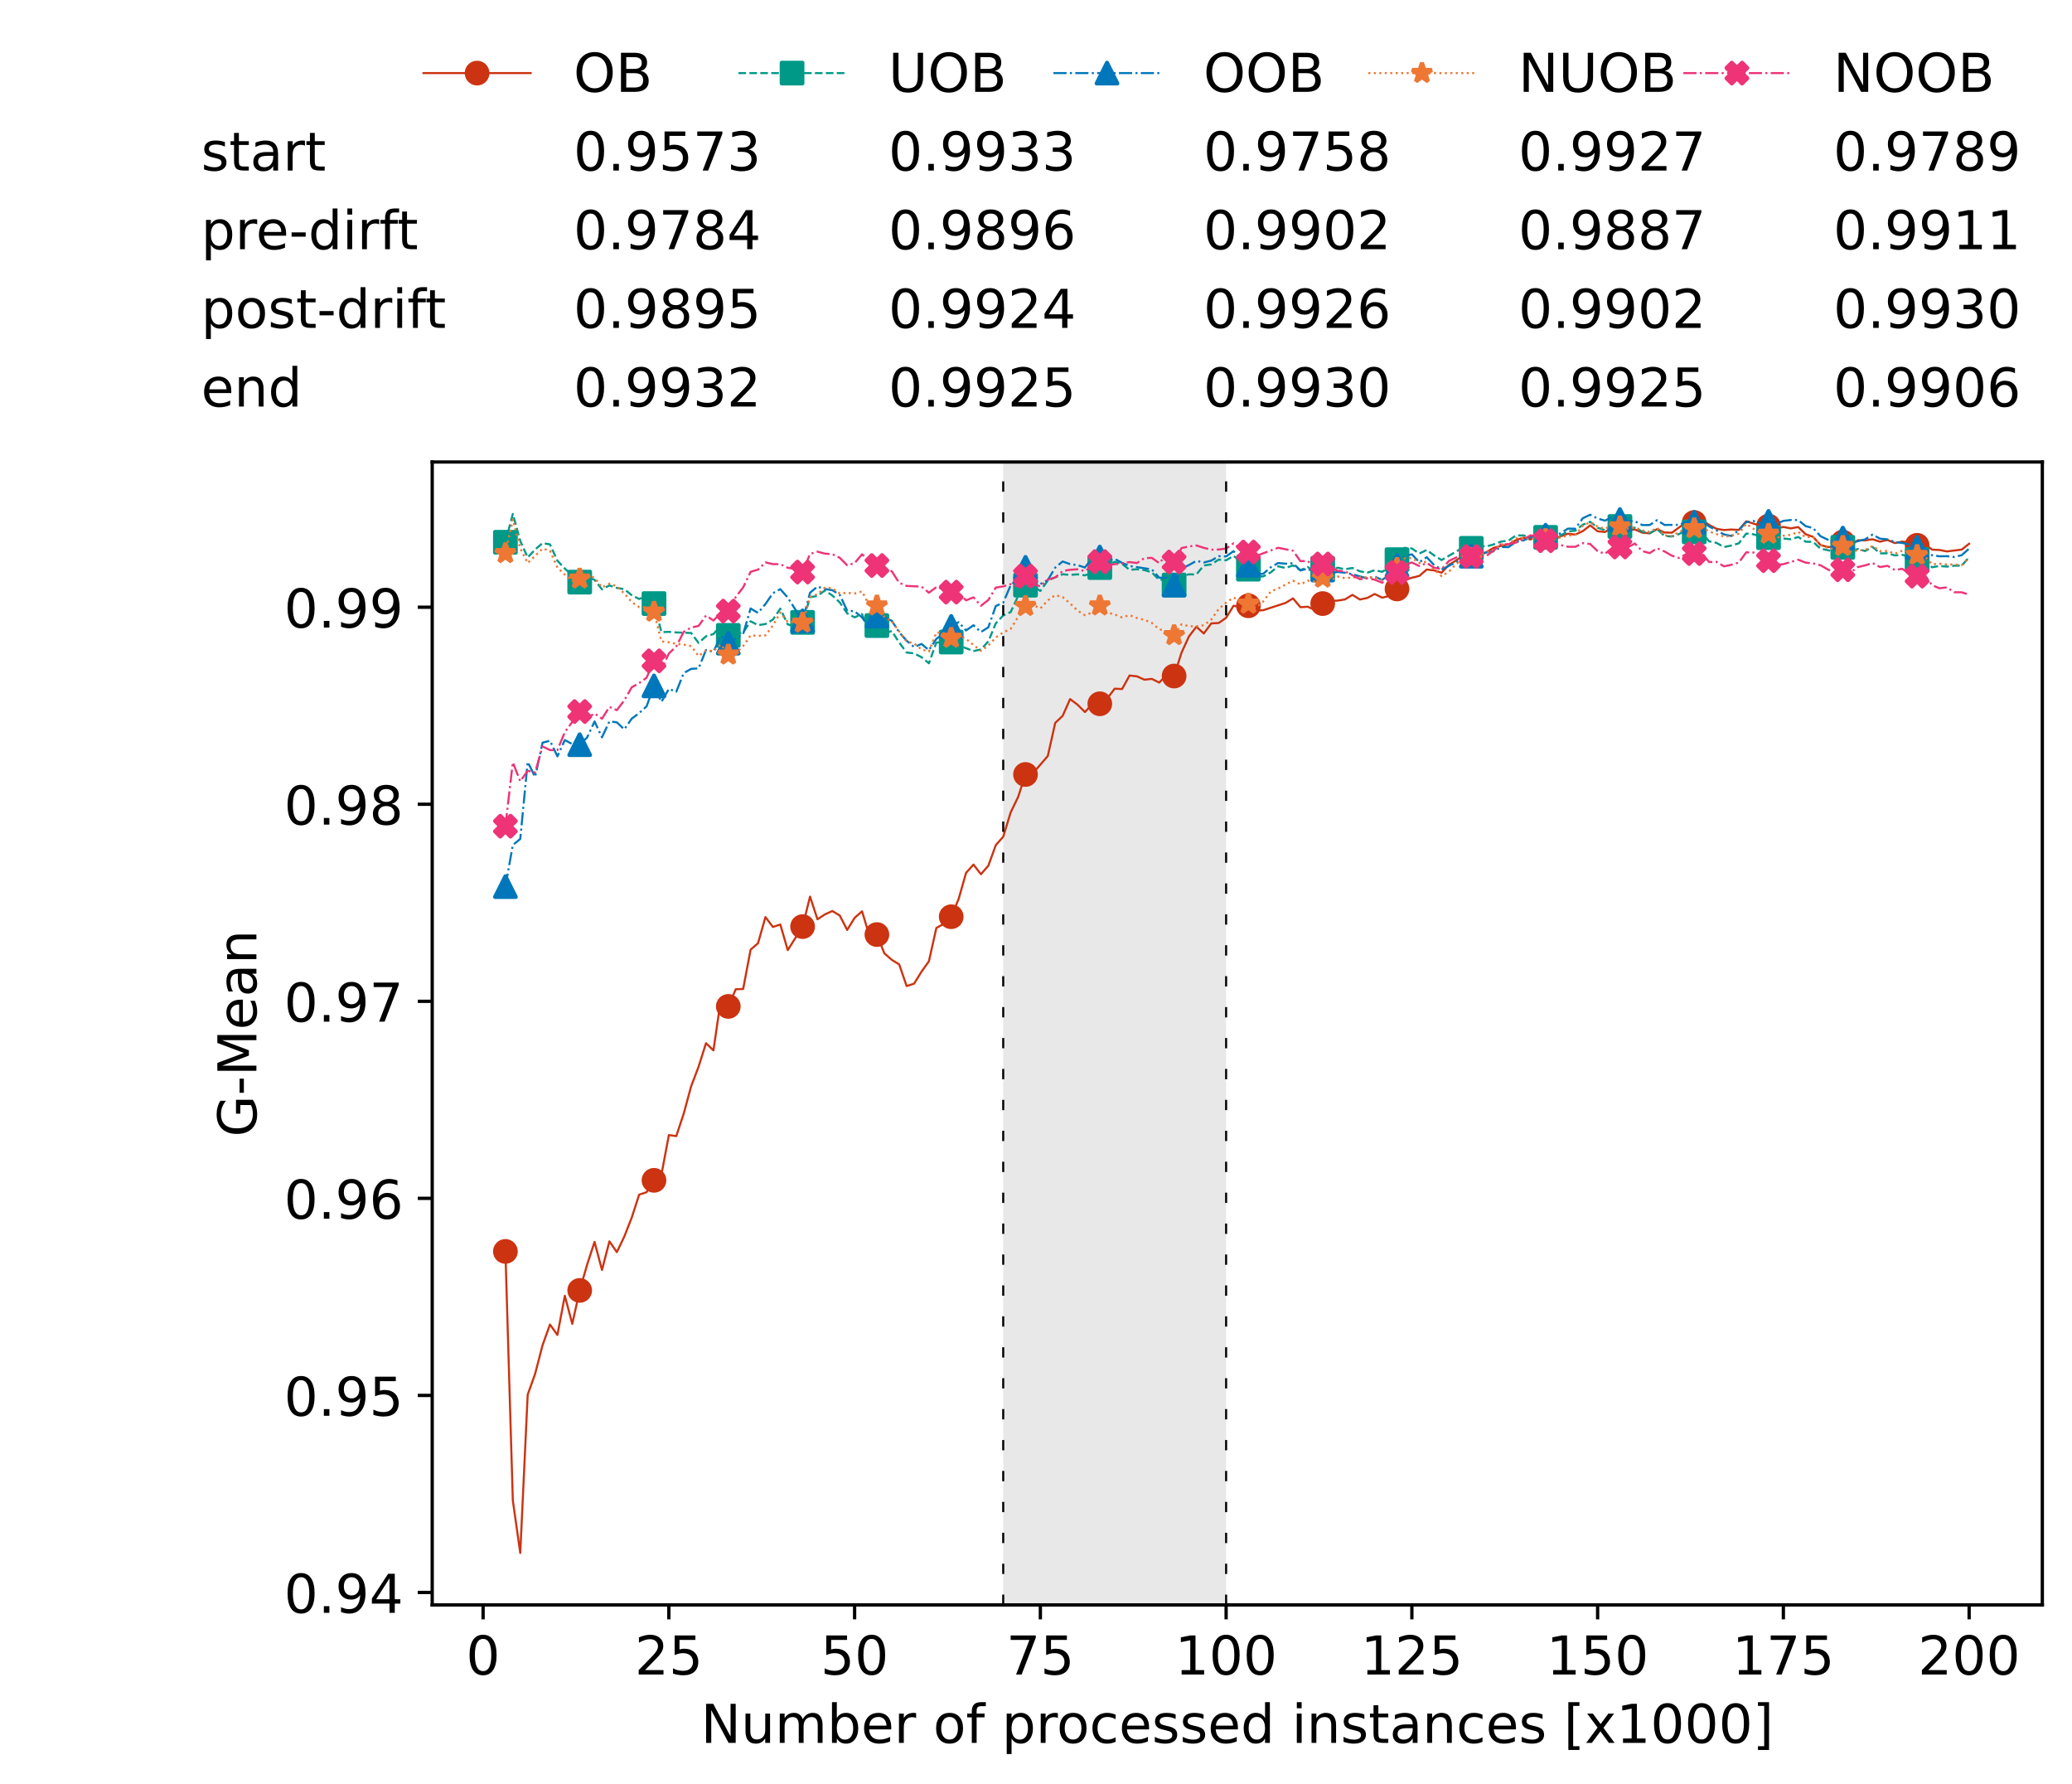<?xml version="1.0" encoding="utf-8" standalone="no"?>
<!DOCTYPE svg PUBLIC "-//W3C//DTD SVG 1.1//EN"
  "http://www.w3.org/Graphics/SVG/1.1/DTD/svg11.dtd">
<!-- Created with matplotlib (https://matplotlib.org/) -->
<svg height="432.615pt" version="1.1" viewBox="0 0 502.65 432.615" width="502.65pt" xmlns="http://www.w3.org/2000/svg" xmlns:xlink="http://www.w3.org/1999/xlink">
 <defs>
  <style type="text/css">*{stroke-linecap:butt;stroke-linejoin:round;}</style>
 </defs>
 <g id="figure_1">
  <g id="patch_1">
   <path d="M 0 432.615 
L 502.65 432.615 
L 502.65 0 
L 0 0 
z
" style="fill:#ffffff;"/>
  </g>
  <g id="axes_1">
   <g id="patch_2">
    <path d="M 104.85 389.252 
L 495.45 389.252 
L 495.45 112.052 
L 104.85 112.052 
z
" style="fill:#ffffff;"/>
   </g>
   <g id="patch_3">
    <path clip-path="url(#p3efe57fd81)" d="M 297.446 389.252 
L 297.446 112.052 
L 243.372 112.052 
L 243.372 389.252 
z
" style="fill:#d3d3d3;opacity:0.5;"/>
   </g>
   <g id="matplotlib.axis_1">
    <g id="xtick_1">
     <g id="line2d_1">
      <defs>
       <path d="M 0 0 
L 0 3.5 
" id="mc145829a02" style="stroke:#000000;stroke-width:0.8;"/>
      </defs>
      <g>
       <use style="stroke:#000000;stroke-width:0.8;" x="117.197" xlink:href="#mc145829a02" y="389.252"/>
      </g>
     </g>
     <g id="text_1">
      <!-- 0 -->
      <g transform="translate(113.061 406.13)scale(0.13 -0.13)">
       <defs>
        <path d="M 31.781 66.406 
Q 24.172 66.406 20.328 58.906 
Q 16.5 51.422 16.5 36.375 
Q 16.5 21.391 20.328 13.891 
Q 24.172 6.391 31.781 6.391 
Q 39.453 6.391 43.281 13.891 
Q 47.125 21.391 47.125 36.375 
Q 47.125 51.422 43.281 58.906 
Q 39.453 66.406 31.781 66.406 
z
M 31.781 74.219 
Q 44.047 74.219 50.516 64.516 
Q 56.984 54.828 56.984 36.375 
Q 56.984 17.969 50.516 8.266 
Q 44.047 -1.422 31.781 -1.422 
Q 19.531 -1.422 13.062 8.266 
Q 6.594 17.969 6.594 36.375 
Q 6.594 54.828 13.062 64.516 
Q 19.531 74.219 31.781 74.219 
z
" id="DejaVuSans-48"/>
       </defs>
       <use xlink:href="#DejaVuSans-48"/>
      </g>
     </g>
    </g>
    <g id="xtick_2">
     <g id="line2d_2">
      <g>
       <use style="stroke:#000000;stroke-width:0.8;" x="162.259" xlink:href="#mc145829a02" y="389.252"/>
      </g>
     </g>
     <g id="text_2">
      <!-- 25 -->
      <g transform="translate(153.988 406.13)scale(0.13 -0.13)">
       <defs>
        <path d="M 19.188 8.297 
L 53.609 8.297 
L 53.609 0 
L 7.328 0 
L 7.328 8.297 
Q 12.938 14.109 22.625 23.891 
Q 32.328 33.688 34.812 36.531 
Q 39.547 41.844 41.422 45.531 
Q 43.312 49.219 43.312 52.781 
Q 43.312 58.594 39.234 62.25 
Q 35.156 65.922 28.609 65.922 
Q 23.969 65.922 18.812 64.312 
Q 13.672 62.703 7.812 59.422 
L 7.812 69.391 
Q 13.766 71.781 18.938 73 
Q 24.125 74.219 28.422 74.219 
Q 39.75 74.219 46.484 68.547 
Q 53.219 62.891 53.219 53.422 
Q 53.219 48.922 51.531 44.891 
Q 49.859 40.875 45.406 35.406 
Q 44.188 33.984 37.641 27.219 
Q 31.109 20.453 19.188 8.297 
z
" id="DejaVuSans-50"/>
        <path d="M 10.797 72.906 
L 49.516 72.906 
L 49.516 64.594 
L 19.828 64.594 
L 19.828 46.734 
Q 21.969 47.469 24.109 47.828 
Q 26.266 48.188 28.422 48.188 
Q 40.625 48.188 47.75 41.5 
Q 54.891 34.812 54.891 23.391 
Q 54.891 11.625 47.562 5.094 
Q 40.234 -1.422 26.906 -1.422 
Q 22.312 -1.422 17.547 -0.641 
Q 12.797 0.141 7.719 1.703 
L 7.719 11.625 
Q 12.109 9.234 16.797 8.062 
Q 21.484 6.891 26.703 6.891 
Q 35.156 6.891 40.078 11.328 
Q 45.016 15.766 45.016 23.391 
Q 45.016 31 40.078 35.438 
Q 35.156 39.891 26.703 39.891 
Q 22.75 39.891 18.812 39.016 
Q 14.891 38.141 10.797 36.281 
z
" id="DejaVuSans-53"/>
       </defs>
       <use xlink:href="#DejaVuSans-50"/>
       <use x="63.623" xlink:href="#DejaVuSans-53"/>
      </g>
     </g>
    </g>
    <g id="xtick_3">
     <g id="line2d_3">
      <g>
       <use style="stroke:#000000;stroke-width:0.8;" x="207.322" xlink:href="#mc145829a02" y="389.252"/>
      </g>
     </g>
     <g id="text_3">
      <!-- 50 -->
      <g transform="translate(199.05 406.13)scale(0.13 -0.13)">
       <use xlink:href="#DejaVuSans-53"/>
       <use x="63.623" xlink:href="#DejaVuSans-48"/>
      </g>
     </g>
    </g>
    <g id="xtick_4">
     <g id="line2d_4">
      <g>
       <use style="stroke:#000000;stroke-width:0.8;" x="252.384" xlink:href="#mc145829a02" y="389.252"/>
      </g>
     </g>
     <g id="text_4">
      <!-- 75 -->
      <g transform="translate(244.113 406.13)scale(0.13 -0.13)">
       <defs>
        <path d="M 8.203 72.906 
L 55.078 72.906 
L 55.078 68.703 
L 28.609 0 
L 18.312 0 
L 43.219 64.594 
L 8.203 64.594 
z
" id="DejaVuSans-55"/>
       </defs>
       <use xlink:href="#DejaVuSans-55"/>
       <use x="63.623" xlink:href="#DejaVuSans-53"/>
      </g>
     </g>
    </g>
    <g id="xtick_5">
     <g id="line2d_5">
      <g>
       <use style="stroke:#000000;stroke-width:0.8;" x="297.446" xlink:href="#mc145829a02" y="389.252"/>
      </g>
     </g>
     <g id="text_5">
      <!-- 100 -->
      <g transform="translate(285.039 406.13)scale(0.13 -0.13)">
       <defs>
        <path d="M 12.406 8.297 
L 28.516 8.297 
L 28.516 63.922 
L 10.984 60.406 
L 10.984 69.391 
L 28.422 72.906 
L 38.281 72.906 
L 38.281 8.297 
L 54.391 8.297 
L 54.391 0 
L 12.406 0 
z
" id="DejaVuSans-49"/>
       </defs>
       <use xlink:href="#DejaVuSans-49"/>
       <use x="63.623" xlink:href="#DejaVuSans-48"/>
       <use x="127.246" xlink:href="#DejaVuSans-48"/>
      </g>
     </g>
    </g>
    <g id="xtick_6">
     <g id="line2d_6">
      <g>
       <use style="stroke:#000000;stroke-width:0.8;" x="342.509" xlink:href="#mc145829a02" y="389.252"/>
      </g>
     </g>
     <g id="text_6">
      <!-- 125 -->
      <g transform="translate(330.102 406.13)scale(0.13 -0.13)">
       <use xlink:href="#DejaVuSans-49"/>
       <use x="63.623" xlink:href="#DejaVuSans-50"/>
       <use x="127.246" xlink:href="#DejaVuSans-53"/>
      </g>
     </g>
    </g>
    <g id="xtick_7">
     <g id="line2d_7">
      <g>
       <use style="stroke:#000000;stroke-width:0.8;" x="387.571" xlink:href="#mc145829a02" y="389.252"/>
      </g>
     </g>
     <g id="text_7">
      <!-- 150 -->
      <g transform="translate(375.164 406.13)scale(0.13 -0.13)">
       <use xlink:href="#DejaVuSans-49"/>
       <use x="63.623" xlink:href="#DejaVuSans-53"/>
       <use x="127.246" xlink:href="#DejaVuSans-48"/>
      </g>
     </g>
    </g>
    <g id="xtick_8">
     <g id="line2d_8">
      <g>
       <use style="stroke:#000000;stroke-width:0.8;" x="432.633" xlink:href="#mc145829a02" y="389.252"/>
      </g>
     </g>
     <g id="text_8">
      <!-- 175 -->
      <g transform="translate(420.226 406.13)scale(0.13 -0.13)">
       <use xlink:href="#DejaVuSans-49"/>
       <use x="63.623" xlink:href="#DejaVuSans-55"/>
       <use x="127.246" xlink:href="#DejaVuSans-53"/>
      </g>
     </g>
    </g>
    <g id="xtick_9">
     <g id="line2d_9">
      <g>
       <use style="stroke:#000000;stroke-width:0.8;" x="477.695" xlink:href="#mc145829a02" y="389.252"/>
      </g>
     </g>
     <g id="text_9">
      <!-- 200 -->
      <g transform="translate(465.289 406.13)scale(0.13 -0.13)">
       <use xlink:href="#DejaVuSans-50"/>
       <use x="63.623" xlink:href="#DejaVuSans-48"/>
       <use x="127.246" xlink:href="#DejaVuSans-48"/>
      </g>
     </g>
    </g>
    <g id="text_10">
     <!-- Number of processed instances [x1000] -->
     <g transform="translate(170.025 422.711)scale(0.13 -0.13)">
      <defs>
       <path d="M 9.812 72.906 
L 23.094 72.906 
L 55.422 11.922 
L 55.422 72.906 
L 64.984 72.906 
L 64.984 0 
L 51.703 0 
L 19.391 60.984 
L 19.391 0 
L 9.812 0 
z
" id="DejaVuSans-78"/>
       <path d="M 8.5 21.578 
L 8.5 54.688 
L 17.484 54.688 
L 17.484 21.922 
Q 17.484 14.156 20.5 10.266 
Q 23.531 6.391 29.594 6.391 
Q 36.859 6.391 41.078 11.031 
Q 45.312 15.672 45.312 23.688 
L 45.312 54.688 
L 54.297 54.688 
L 54.297 0 
L 45.312 0 
L 45.312 8.406 
Q 42.047 3.422 37.719 1 
Q 33.406 -1.422 27.688 -1.422 
Q 18.266 -1.422 13.375 4.438 
Q 8.5 10.297 8.5 21.578 
z
M 31.109 56 
z
" id="DejaVuSans-117"/>
       <path d="M 52 44.188 
Q 55.375 50.25 60.062 53.125 
Q 64.75 56 71.094 56 
Q 79.641 56 84.281 50.016 
Q 88.922 44.047 88.922 33.016 
L 88.922 0 
L 79.891 0 
L 79.891 32.719 
Q 79.891 40.578 77.094 44.375 
Q 74.312 48.188 68.609 48.188 
Q 61.625 48.188 57.562 43.547 
Q 53.516 38.922 53.516 30.906 
L 53.516 0 
L 44.484 0 
L 44.484 32.719 
Q 44.484 40.625 41.703 44.406 
Q 38.922 48.188 33.109 48.188 
Q 26.219 48.188 22.156 43.531 
Q 18.109 38.875 18.109 30.906 
L 18.109 0 
L 9.078 0 
L 9.078 54.688 
L 18.109 54.688 
L 18.109 46.188 
Q 21.188 51.219 25.484 53.609 
Q 29.781 56 35.688 56 
Q 41.656 56 45.828 52.969 
Q 50 49.953 52 44.188 
z
" id="DejaVuSans-109"/>
       <path d="M 48.688 27.297 
Q 48.688 37.203 44.609 42.844 
Q 40.531 48.484 33.406 48.484 
Q 26.266 48.484 22.188 42.844 
Q 18.109 37.203 18.109 27.297 
Q 18.109 17.391 22.188 11.75 
Q 26.266 6.109 33.406 6.109 
Q 40.531 6.109 44.609 11.75 
Q 48.688 17.391 48.688 27.297 
z
M 18.109 46.391 
Q 20.953 51.266 25.266 53.625 
Q 29.594 56 35.594 56 
Q 45.562 56 51.781 48.094 
Q 58.016 40.188 58.016 27.297 
Q 58.016 14.406 51.781 6.484 
Q 45.562 -1.422 35.594 -1.422 
Q 29.594 -1.422 25.266 0.953 
Q 20.953 3.328 18.109 8.203 
L 18.109 0 
L 9.078 0 
L 9.078 75.984 
L 18.109 75.984 
z
" id="DejaVuSans-98"/>
       <path d="M 56.203 29.594 
L 56.203 25.203 
L 14.891 25.203 
Q 15.484 15.922 20.484 11.062 
Q 25.484 6.203 34.422 6.203 
Q 39.594 6.203 44.453 7.469 
Q 49.312 8.734 54.109 11.281 
L 54.109 2.781 
Q 49.266 0.734 44.188 -0.344 
Q 39.109 -1.422 33.891 -1.422 
Q 20.797 -1.422 13.156 6.188 
Q 5.516 13.812 5.516 26.812 
Q 5.516 40.234 12.766 48.109 
Q 20.016 56 32.328 56 
Q 43.359 56 49.781 48.891 
Q 56.203 41.797 56.203 29.594 
z
M 47.219 32.234 
Q 47.125 39.594 43.094 43.984 
Q 39.062 48.391 32.422 48.391 
Q 24.906 48.391 20.391 44.141 
Q 15.875 39.891 15.188 32.172 
z
" id="DejaVuSans-101"/>
       <path d="M 41.109 46.297 
Q 39.594 47.172 37.812 47.578 
Q 36.031 48 33.891 48 
Q 26.266 48 22.188 43.047 
Q 18.109 38.094 18.109 28.812 
L 18.109 0 
L 9.078 0 
L 9.078 54.688 
L 18.109 54.688 
L 18.109 46.188 
Q 20.953 51.172 25.484 53.578 
Q 30.031 56 36.531 56 
Q 37.453 56 38.578 55.875 
Q 39.703 55.766 41.062 55.516 
z
" id="DejaVuSans-114"/>
       <path id="DejaVuSans-32"/>
       <path d="M 30.609 48.391 
Q 23.391 48.391 19.188 42.75 
Q 14.984 37.109 14.984 27.297 
Q 14.984 17.484 19.156 11.844 
Q 23.344 6.203 30.609 6.203 
Q 37.797 6.203 41.984 11.859 
Q 46.188 17.531 46.188 27.297 
Q 46.188 37.016 41.984 42.703 
Q 37.797 48.391 30.609 48.391 
z
M 30.609 56 
Q 42.328 56 49.016 48.375 
Q 55.719 40.766 55.719 27.297 
Q 55.719 13.875 49.016 6.219 
Q 42.328 -1.422 30.609 -1.422 
Q 18.844 -1.422 12.172 6.219 
Q 5.516 13.875 5.516 27.297 
Q 5.516 40.766 12.172 48.375 
Q 18.844 56 30.609 56 
z
" id="DejaVuSans-111"/>
       <path d="M 37.109 75.984 
L 37.109 68.5 
L 28.516 68.5 
Q 23.688 68.5 21.797 66.547 
Q 19.922 64.594 19.922 59.516 
L 19.922 54.688 
L 34.719 54.688 
L 34.719 47.703 
L 19.922 47.703 
L 19.922 0 
L 10.891 0 
L 10.891 47.703 
L 2.297 47.703 
L 2.297 54.688 
L 10.891 54.688 
L 10.891 58.5 
Q 10.891 67.625 15.141 71.797 
Q 19.391 75.984 28.609 75.984 
z
" id="DejaVuSans-102"/>
       <path d="M 18.109 8.203 
L 18.109 -20.797 
L 9.078 -20.797 
L 9.078 54.688 
L 18.109 54.688 
L 18.109 46.391 
Q 20.953 51.266 25.266 53.625 
Q 29.594 56 35.594 56 
Q 45.562 56 51.781 48.094 
Q 58.016 40.188 58.016 27.297 
Q 58.016 14.406 51.781 6.484 
Q 45.562 -1.422 35.594 -1.422 
Q 29.594 -1.422 25.266 0.953 
Q 20.953 3.328 18.109 8.203 
z
M 48.688 27.297 
Q 48.688 37.203 44.609 42.844 
Q 40.531 48.484 33.406 48.484 
Q 26.266 48.484 22.188 42.844 
Q 18.109 37.203 18.109 27.297 
Q 18.109 17.391 22.188 11.75 
Q 26.266 6.109 33.406 6.109 
Q 40.531 6.109 44.609 11.75 
Q 48.688 17.391 48.688 27.297 
z
" id="DejaVuSans-112"/>
       <path d="M 48.781 52.594 
L 48.781 44.188 
Q 44.969 46.297 41.141 47.344 
Q 37.312 48.391 33.406 48.391 
Q 24.656 48.391 19.812 42.844 
Q 14.984 37.312 14.984 27.297 
Q 14.984 17.281 19.812 11.734 
Q 24.656 6.203 33.406 6.203 
Q 37.312 6.203 41.141 7.25 
Q 44.969 8.297 48.781 10.406 
L 48.781 2.094 
Q 45.016 0.344 40.984 -0.531 
Q 36.969 -1.422 32.422 -1.422 
Q 20.062 -1.422 12.781 6.344 
Q 5.516 14.109 5.516 27.297 
Q 5.516 40.672 12.859 48.328 
Q 20.219 56 33.016 56 
Q 37.156 56 41.109 55.141 
Q 45.062 54.297 48.781 52.594 
z
" id="DejaVuSans-99"/>
       <path d="M 44.281 53.078 
L 44.281 44.578 
Q 40.484 46.531 36.375 47.5 
Q 32.281 48.484 27.875 48.484 
Q 21.188 48.484 17.844 46.438 
Q 14.5 44.391 14.5 40.281 
Q 14.5 37.156 16.891 35.375 
Q 19.281 33.594 26.516 31.984 
L 29.594 31.297 
Q 39.156 29.25 43.188 25.516 
Q 47.219 21.781 47.219 15.094 
Q 47.219 7.469 41.188 3.016 
Q 35.156 -1.422 24.609 -1.422 
Q 20.219 -1.422 15.453 -0.562 
Q 10.688 0.297 5.422 2 
L 5.422 11.281 
Q 10.406 8.688 15.234 7.391 
Q 20.062 6.109 24.812 6.109 
Q 31.156 6.109 34.562 8.281 
Q 37.984 10.453 37.984 14.406 
Q 37.984 18.062 35.516 20.016 
Q 33.062 21.969 24.703 23.781 
L 21.578 24.516 
Q 13.234 26.266 9.516 29.906 
Q 5.812 33.547 5.812 39.891 
Q 5.812 47.609 11.281 51.797 
Q 16.75 56 26.812 56 
Q 31.781 56 36.172 55.266 
Q 40.578 54.547 44.281 53.078 
z
" id="DejaVuSans-115"/>
       <path d="M 45.406 46.391 
L 45.406 75.984 
L 54.391 75.984 
L 54.391 0 
L 45.406 0 
L 45.406 8.203 
Q 42.578 3.328 38.25 0.953 
Q 33.938 -1.422 27.875 -1.422 
Q 17.969 -1.422 11.734 6.484 
Q 5.516 14.406 5.516 27.297 
Q 5.516 40.188 11.734 48.094 
Q 17.969 56 27.875 56 
Q 33.938 56 38.25 53.625 
Q 42.578 51.266 45.406 46.391 
z
M 14.797 27.297 
Q 14.797 17.391 18.875 11.75 
Q 22.953 6.109 30.078 6.109 
Q 37.203 6.109 41.297 11.75 
Q 45.406 17.391 45.406 27.297 
Q 45.406 37.203 41.297 42.844 
Q 37.203 48.484 30.078 48.484 
Q 22.953 48.484 18.875 42.844 
Q 14.797 37.203 14.797 27.297 
z
" id="DejaVuSans-100"/>
       <path d="M 9.422 54.688 
L 18.406 54.688 
L 18.406 0 
L 9.422 0 
z
M 9.422 75.984 
L 18.406 75.984 
L 18.406 64.594 
L 9.422 64.594 
z
" id="DejaVuSans-105"/>
       <path d="M 54.891 33.016 
L 54.891 0 
L 45.906 0 
L 45.906 32.719 
Q 45.906 40.484 42.875 44.328 
Q 39.844 48.188 33.797 48.188 
Q 26.516 48.188 22.312 43.547 
Q 18.109 38.922 18.109 30.906 
L 18.109 0 
L 9.078 0 
L 9.078 54.688 
L 18.109 54.688 
L 18.109 46.188 
Q 21.344 51.125 25.703 53.562 
Q 30.078 56 35.797 56 
Q 45.219 56 50.047 50.172 
Q 54.891 44.344 54.891 33.016 
z
" id="DejaVuSans-110"/>
       <path d="M 18.312 70.219 
L 18.312 54.688 
L 36.812 54.688 
L 36.812 47.703 
L 18.312 47.703 
L 18.312 18.016 
Q 18.312 11.328 20.141 9.422 
Q 21.969 7.516 27.594 7.516 
L 36.812 7.516 
L 36.812 0 
L 27.594 0 
Q 17.188 0 13.234 3.875 
Q 9.281 7.766 9.281 18.016 
L 9.281 47.703 
L 2.688 47.703 
L 2.688 54.688 
L 9.281 54.688 
L 9.281 70.219 
z
" id="DejaVuSans-116"/>
       <path d="M 34.281 27.484 
Q 23.391 27.484 19.188 25 
Q 14.984 22.516 14.984 16.5 
Q 14.984 11.719 18.141 8.906 
Q 21.297 6.109 26.703 6.109 
Q 34.188 6.109 38.703 11.406 
Q 43.219 16.703 43.219 25.484 
L 43.219 27.484 
z
M 52.203 31.203 
L 52.203 0 
L 43.219 0 
L 43.219 8.297 
Q 40.141 3.328 35.547 0.953 
Q 30.953 -1.422 24.312 -1.422 
Q 15.922 -1.422 10.953 3.297 
Q 6 8.016 6 15.922 
Q 6 25.141 12.172 29.828 
Q 18.359 34.516 30.609 34.516 
L 43.219 34.516 
L 43.219 35.406 
Q 43.219 41.609 39.141 45 
Q 35.062 48.391 27.688 48.391 
Q 23 48.391 18.547 47.266 
Q 14.109 46.141 10.016 43.891 
L 10.016 52.203 
Q 14.938 54.109 19.578 55.047 
Q 24.219 56 28.609 56 
Q 40.484 56 46.344 49.844 
Q 52.203 43.703 52.203 31.203 
z
" id="DejaVuSans-97"/>
       <path d="M 8.594 75.984 
L 29.297 75.984 
L 29.297 69 
L 17.578 69 
L 17.578 -6.203 
L 29.297 -6.203 
L 29.297 -13.188 
L 8.594 -13.188 
z
" id="DejaVuSans-91"/>
       <path d="M 54.891 54.688 
L 35.109 28.078 
L 55.906 0 
L 45.312 0 
L 29.391 21.484 
L 13.484 0 
L 2.875 0 
L 24.125 28.609 
L 4.688 54.688 
L 15.281 54.688 
L 29.781 35.203 
L 44.281 54.688 
z
" id="DejaVuSans-120"/>
       <path d="M 30.422 75.984 
L 30.422 -13.188 
L 9.719 -13.188 
L 9.719 -6.203 
L 21.391 -6.203 
L 21.391 69 
L 9.719 69 
L 9.719 75.984 
z
" id="DejaVuSans-93"/>
      </defs>
      <use xlink:href="#DejaVuSans-78"/>
      <use x="74.805" xlink:href="#DejaVuSans-117"/>
      <use x="138.184" xlink:href="#DejaVuSans-109"/>
      <use x="235.596" xlink:href="#DejaVuSans-98"/>
      <use x="299.072" xlink:href="#DejaVuSans-101"/>
      <use x="360.596" xlink:href="#DejaVuSans-114"/>
      <use x="401.709" xlink:href="#DejaVuSans-32"/>
      <use x="433.496" xlink:href="#DejaVuSans-111"/>
      <use x="494.678" xlink:href="#DejaVuSans-102"/>
      <use x="529.883" xlink:href="#DejaVuSans-32"/>
      <use x="561.67" xlink:href="#DejaVuSans-112"/>
      <use x="625.146" xlink:href="#DejaVuSans-114"/>
      <use x="664.01" xlink:href="#DejaVuSans-111"/>
      <use x="725.191" xlink:href="#DejaVuSans-99"/>
      <use x="780.172" xlink:href="#DejaVuSans-101"/>
      <use x="841.695" xlink:href="#DejaVuSans-115"/>
      <use x="893.795" xlink:href="#DejaVuSans-115"/>
      <use x="945.895" xlink:href="#DejaVuSans-101"/>
      <use x="1007.418" xlink:href="#DejaVuSans-100"/>
      <use x="1070.895" xlink:href="#DejaVuSans-32"/>
      <use x="1102.682" xlink:href="#DejaVuSans-105"/>
      <use x="1130.465" xlink:href="#DejaVuSans-110"/>
      <use x="1193.844" xlink:href="#DejaVuSans-115"/>
      <use x="1245.943" xlink:href="#DejaVuSans-116"/>
      <use x="1285.152" xlink:href="#DejaVuSans-97"/>
      <use x="1346.432" xlink:href="#DejaVuSans-110"/>
      <use x="1409.811" xlink:href="#DejaVuSans-99"/>
      <use x="1464.791" xlink:href="#DejaVuSans-101"/>
      <use x="1526.314" xlink:href="#DejaVuSans-115"/>
      <use x="1578.414" xlink:href="#DejaVuSans-32"/>
      <use x="1610.201" xlink:href="#DejaVuSans-91"/>
      <use x="1649.215" xlink:href="#DejaVuSans-120"/>
      <use x="1708.395" xlink:href="#DejaVuSans-49"/>
      <use x="1772.018" xlink:href="#DejaVuSans-48"/>
      <use x="1835.641" xlink:href="#DejaVuSans-48"/>
      <use x="1899.264" xlink:href="#DejaVuSans-48"/>
      <use x="1962.887" xlink:href="#DejaVuSans-93"/>
     </g>
    </g>
   </g>
   <g id="matplotlib.axis_2">
    <g id="ytick_1">
     <g id="line2d_10">
      <defs>
       <path d="M 0 0 
L -3.5 0 
" id="mc81cbe7030" style="stroke:#000000;stroke-width:0.8;"/>
      </defs>
      <g>
       <use style="stroke:#000000;stroke-width:0.8;" x="104.85" xlink:href="#mc81cbe7030" y="386.227"/>
      </g>
     </g>
     <g id="text_11">
      <!-- 0.94 -->
      <g transform="translate(68.905 391.166)scale(0.13 -0.13)">
       <defs>
        <path d="M 10.688 12.406 
L 21 12.406 
L 21 0 
L 10.688 0 
z
" id="DejaVuSans-46"/>
        <path d="M 10.984 1.516 
L 10.984 10.5 
Q 14.703 8.734 18.5 7.812 
Q 22.312 6.891 25.984 6.891 
Q 35.75 6.891 40.891 13.453 
Q 46.047 20.016 46.781 33.406 
Q 43.953 29.203 39.594 26.953 
Q 35.25 24.703 29.984 24.703 
Q 19.047 24.703 12.672 31.312 
Q 6.297 37.938 6.297 49.422 
Q 6.297 60.641 12.938 67.422 
Q 19.578 74.219 30.609 74.219 
Q 43.266 74.219 49.922 64.516 
Q 56.594 54.828 56.594 36.375 
Q 56.594 19.141 48.406 8.859 
Q 40.234 -1.422 26.422 -1.422 
Q 22.703 -1.422 18.891 -0.688 
Q 15.094 0.047 10.984 1.516 
z
M 30.609 32.422 
Q 37.25 32.422 41.125 36.953 
Q 45.016 41.5 45.016 49.422 
Q 45.016 57.281 41.125 61.844 
Q 37.25 66.406 30.609 66.406 
Q 23.969 66.406 20.094 61.844 
Q 16.219 57.281 16.219 49.422 
Q 16.219 41.5 20.094 36.953 
Q 23.969 32.422 30.609 32.422 
z
" id="DejaVuSans-57"/>
        <path d="M 37.797 64.312 
L 12.891 25.391 
L 37.797 25.391 
z
M 35.203 72.906 
L 47.609 72.906 
L 47.609 25.391 
L 58.016 25.391 
L 58.016 17.188 
L 47.609 17.188 
L 47.609 0 
L 37.797 0 
L 37.797 17.188 
L 4.891 17.188 
L 4.891 26.703 
z
" id="DejaVuSans-52"/>
       </defs>
       <use xlink:href="#DejaVuSans-48"/>
       <use x="63.623" xlink:href="#DejaVuSans-46"/>
       <use x="95.41" xlink:href="#DejaVuSans-57"/>
       <use x="159.033" xlink:href="#DejaVuSans-52"/>
      </g>
     </g>
    </g>
    <g id="ytick_2">
     <g id="line2d_11">
      <g>
       <use style="stroke:#000000;stroke-width:0.8;" x="104.85" xlink:href="#mc81cbe7030" y="338.435"/>
      </g>
     </g>
     <g id="text_12">
      <!-- 0.95 -->
      <g transform="translate(68.905 343.374)scale(0.13 -0.13)">
       <use xlink:href="#DejaVuSans-48"/>
       <use x="63.623" xlink:href="#DejaVuSans-46"/>
       <use x="95.41" xlink:href="#DejaVuSans-57"/>
       <use x="159.033" xlink:href="#DejaVuSans-53"/>
      </g>
     </g>
    </g>
    <g id="ytick_3">
     <g id="line2d_12">
      <g>
       <use style="stroke:#000000;stroke-width:0.8;" x="104.85" xlink:href="#mc81cbe7030" y="290.642"/>
      </g>
     </g>
     <g id="text_13">
      <!-- 0.96 -->
      <g transform="translate(68.905 295.581)scale(0.13 -0.13)">
       <defs>
        <path d="M 33.016 40.375 
Q 26.375 40.375 22.484 35.828 
Q 18.609 31.297 18.609 23.391 
Q 18.609 15.531 22.484 10.953 
Q 26.375 6.391 33.016 6.391 
Q 39.656 6.391 43.531 10.953 
Q 47.406 15.531 47.406 23.391 
Q 47.406 31.297 43.531 35.828 
Q 39.656 40.375 33.016 40.375 
z
M 52.594 71.297 
L 52.594 62.312 
Q 48.875 64.062 45.094 64.984 
Q 41.312 65.922 37.594 65.922 
Q 27.828 65.922 22.672 59.328 
Q 17.531 52.734 16.797 39.406 
Q 19.672 43.656 24.016 45.922 
Q 28.375 48.188 33.594 48.188 
Q 44.578 48.188 50.953 41.516 
Q 57.328 34.859 57.328 23.391 
Q 57.328 12.156 50.688 5.359 
Q 44.047 -1.422 33.016 -1.422 
Q 20.359 -1.422 13.672 8.266 
Q 6.984 17.969 6.984 36.375 
Q 6.984 53.656 15.188 63.938 
Q 23.391 74.219 37.203 74.219 
Q 40.922 74.219 44.703 73.484 
Q 48.484 72.75 52.594 71.297 
z
" id="DejaVuSans-54"/>
       </defs>
       <use xlink:href="#DejaVuSans-48"/>
       <use x="63.623" xlink:href="#DejaVuSans-46"/>
       <use x="95.41" xlink:href="#DejaVuSans-57"/>
       <use x="159.033" xlink:href="#DejaVuSans-54"/>
      </g>
     </g>
    </g>
    <g id="ytick_4">
     <g id="line2d_13">
      <g>
       <use style="stroke:#000000;stroke-width:0.8;" x="104.85" xlink:href="#mc81cbe7030" y="242.85"/>
      </g>
     </g>
     <g id="text_14">
      <!-- 0.97 -->
      <g transform="translate(68.905 247.789)scale(0.13 -0.13)">
       <use xlink:href="#DejaVuSans-48"/>
       <use x="63.623" xlink:href="#DejaVuSans-46"/>
       <use x="95.41" xlink:href="#DejaVuSans-57"/>
       <use x="159.033" xlink:href="#DejaVuSans-55"/>
      </g>
     </g>
    </g>
    <g id="ytick_5">
     <g id="line2d_14">
      <g>
       <use style="stroke:#000000;stroke-width:0.8;" x="104.85" xlink:href="#mc81cbe7030" y="195.058"/>
      </g>
     </g>
     <g id="text_15">
      <!-- 0.98 -->
      <g transform="translate(68.905 199.997)scale(0.13 -0.13)">
       <defs>
        <path d="M 31.781 34.625 
Q 24.75 34.625 20.719 30.859 
Q 16.703 27.094 16.703 20.516 
Q 16.703 13.922 20.719 10.156 
Q 24.75 6.391 31.781 6.391 
Q 38.812 6.391 42.859 10.172 
Q 46.922 13.969 46.922 20.516 
Q 46.922 27.094 42.891 30.859 
Q 38.875 34.625 31.781 34.625 
z
M 21.922 38.812 
Q 15.578 40.375 12.031 44.719 
Q 8.5 49.078 8.5 55.328 
Q 8.5 64.062 14.719 69.141 
Q 20.953 74.219 31.781 74.219 
Q 42.672 74.219 48.875 69.141 
Q 55.078 64.062 55.078 55.328 
Q 55.078 49.078 51.531 44.719 
Q 48 40.375 41.703 38.812 
Q 48.828 37.156 52.797 32.312 
Q 56.781 27.484 56.781 20.516 
Q 56.781 9.906 50.312 4.234 
Q 43.844 -1.422 31.781 -1.422 
Q 19.734 -1.422 13.25 4.234 
Q 6.781 9.906 6.781 20.516 
Q 6.781 27.484 10.781 32.312 
Q 14.797 37.156 21.922 38.812 
z
M 18.312 54.391 
Q 18.312 48.734 21.844 45.562 
Q 25.391 42.391 31.781 42.391 
Q 38.141 42.391 41.719 45.562 
Q 45.312 48.734 45.312 54.391 
Q 45.312 60.062 41.719 63.234 
Q 38.141 66.406 31.781 66.406 
Q 25.391 66.406 21.844 63.234 
Q 18.312 60.062 18.312 54.391 
z
" id="DejaVuSans-56"/>
       </defs>
       <use xlink:href="#DejaVuSans-48"/>
       <use x="63.623" xlink:href="#DejaVuSans-46"/>
       <use x="95.41" xlink:href="#DejaVuSans-57"/>
       <use x="159.033" xlink:href="#DejaVuSans-56"/>
      </g>
     </g>
    </g>
    <g id="ytick_6">
     <g id="line2d_15">
      <g>
       <use style="stroke:#000000;stroke-width:0.8;" x="104.85" xlink:href="#mc81cbe7030" y="147.266"/>
      </g>
     </g>
     <g id="text_16">
      <!-- 0.99 -->
      <g transform="translate(68.905 152.205)scale(0.13 -0.13)">
       <use xlink:href="#DejaVuSans-48"/>
       <use x="63.623" xlink:href="#DejaVuSans-46"/>
       <use x="95.41" xlink:href="#DejaVuSans-57"/>
       <use x="159.033" xlink:href="#DejaVuSans-57"/>
      </g>
     </g>
    </g>
    <g id="text_17">
     <!-- G-Mean -->
     <g transform="translate(62.201 275.744)rotate(-90)scale(0.13 -0.13)">
      <defs>
       <path d="M 59.516 10.406 
L 59.516 29.984 
L 43.406 29.984 
L 43.406 38.094 
L 69.281 38.094 
L 69.281 6.781 
Q 63.578 2.734 56.688 0.656 
Q 49.812 -1.422 42 -1.422 
Q 24.906 -1.422 15.25 8.562 
Q 5.609 18.562 5.609 36.375 
Q 5.609 54.25 15.25 64.234 
Q 24.906 74.219 42 74.219 
Q 49.125 74.219 55.547 72.453 
Q 61.969 70.703 67.391 67.281 
L 67.391 56.781 
Q 61.922 61.422 55.766 63.766 
Q 49.609 66.109 42.828 66.109 
Q 29.438 66.109 22.719 58.641 
Q 16.016 51.172 16.016 36.375 
Q 16.016 21.625 22.719 14.156 
Q 29.438 6.688 42.828 6.688 
Q 48.047 6.688 52.141 7.594 
Q 56.25 8.5 59.516 10.406 
z
" id="DejaVuSans-71"/>
       <path d="M 4.891 31.391 
L 31.203 31.391 
L 31.203 23.391 
L 4.891 23.391 
z
" id="DejaVuSans-45"/>
       <path d="M 9.812 72.906 
L 24.516 72.906 
L 43.109 23.297 
L 61.812 72.906 
L 76.516 72.906 
L 76.516 0 
L 66.891 0 
L 66.891 64.016 
L 48.094 14.016 
L 38.188 14.016 
L 19.391 64.016 
L 19.391 0 
L 9.812 0 
z
" id="DejaVuSans-77"/>
      </defs>
      <use xlink:href="#DejaVuSans-71"/>
      <use x="77.49" xlink:href="#DejaVuSans-45"/>
      <use x="113.574" xlink:href="#DejaVuSans-77"/>
      <use x="199.854" xlink:href="#DejaVuSans-101"/>
      <use x="261.377" xlink:href="#DejaVuSans-97"/>
      <use x="322.656" xlink:href="#DejaVuSans-110"/>
     </g>
    </g>
   </g>
   <g id="line2d_16"/>
   <g id="line2d_17"/>
   <g id="line2d_18"/>
   <g id="line2d_19"/>
   <g id="line2d_20"/>
   <g id="line2d_21">
    <path clip-path="url(#p3efe57fd81)" d="M 122.605 303.511 
L 124.407 363.907 
L 126.21 376.652 
L 128.012 338.258 
L 129.815 333.205 
L 131.617 326.268 
L 133.419 321.234 
L 135.222 323.774 
L 137.024 314.275 
L 138.827 321.078 
L 140.629 312.967 
L 142.432 306.727 
L 144.234 301.198 
L 146.037 308.014 
L 147.839 301.069 
L 149.642 303.685 
L 151.444 299.923 
L 153.247 295.33 
L 155.049 289.753 
L 156.852 289.151 
L 158.654 286.272 
L 160.457 284.883 
L 162.259 275.294 
L 164.062 275.545 
L 165.864 270.087 
L 167.667 263.458 
L 169.469 258.717 
L 171.272 253.006 
L 173.074 254.757 
L 174.877 242.354 
L 176.679 244.091 
L 178.482 239.933 
L 180.284 239.863 
L 182.087 230.33 
L 183.889 228.761 
L 185.692 222.424 
L 187.494 224.818 
L 189.297 224.226 
L 191.099 230.433 
L 194.704 224.73 
L 196.507 217.459 
L 198.309 222.954 
L 200.112 221.778 
L 201.914 220.953 
L 203.717 222.043 
L 205.519 225.543 
L 207.322 222.61 
L 209.124 221.025 
L 210.927 226.974 
L 212.729 226.666 
L 214.532 231.21 
L 216.334 232.79 
L 218.137 233.905 
L 219.939 239.148 
L 221.742 238.581 
L 223.544 235.674 
L 225.347 233.141 
L 227.149 225.073 
L 228.952 224.048 
L 230.754 222.336 
L 232.557 218.035 
L 234.359 211.697 
L 236.162 209.688 
L 237.964 212.033 
L 239.767 209.948 
L 241.569 204.975 
L 243.372 202.935 
L 245.174 197.05 
L 246.976 193.312 
L 248.779 187.838 
L 250.581 187.533 
L 254.186 183.362 
L 255.989 175.332 
L 257.791 173.622 
L 259.594 169.552 
L 261.396 170.904 
L 263.199 172.695 
L 265.001 170.743 
L 266.804 170.692 
L 268.606 169.424 
L 270.409 167.025 
L 272.211 167.115 
L 274.014 163.841 
L 275.816 164.033 
L 277.619 164.85 
L 279.421 164.651 
L 281.224 165.547 
L 283.026 163.674 
L 284.829 163.961 
L 286.631 158.279 
L 288.434 154.348 
L 290.236 152.01 
L 292.039 153.639 
L 293.841 151.199 
L 295.644 151.099 
L 297.446 149.832 
L 299.249 146.919 
L 301.051 147.26 
L 302.854 146.921 
L 304.656 148.121 
L 306.459 147.987 
L 311.866 146.233 
L 313.669 145.126 
L 315.471 147.267 
L 317.274 147.153 
L 319.076 147.998 
L 320.879 146.388 
L 322.681 145.723 
L 324.484 145.672 
L 326.286 145.378 
L 328.089 144.272 
L 329.891 145.403 
L 331.694 145.023 
L 333.496 144.067 
L 335.299 144.946 
L 337.101 144.529 
L 338.904 142.842 
L 340.706 140.737 
L 342.509 140.121 
L 344.311 139.681 
L 346.114 138.127 
L 347.916 138.34 
L 349.719 138.889 
L 351.521 136.971 
L 353.324 135.872 
L 355.126 134.61 
L 356.928 134.61 
L 358.731 134.869 
L 360.533 133.947 
L 362.336 132.871 
L 364.138 132.4 
L 365.941 132.079 
L 367.743 130.996 
L 369.546 130.414 
L 371.348 130.84 
L 373.151 129.652 
L 376.756 130.887 
L 378.558 130.087 
L 380.361 129.452 
L 382.163 129.652 
L 383.966 128.823 
L 385.768 127.422 
L 387.571 128.85 
L 389.373 129.025 
L 391.176 127.92 
L 394.781 128.515 
L 396.583 128.4 
L 398.386 129.185 
L 400.188 129.352 
L 401.991 128.338 
L 403.793 129.153 
L 405.596 129.189 
L 409.201 126.549 
L 411.003 126.723 
L 412.806 126.025 
L 414.608 127.306 
L 416.411 128.26 
L 418.213 128.553 
L 420.016 128.426 
L 421.818 128.529 
L 423.621 126.42 
L 427.226 127.59 
L 429.028 127.587 
L 430.831 128.209 
L 432.633 127.804 
L 434.436 128.15 
L 436.238 127.828 
L 438.041 129.565 
L 439.843 130.205 
L 441.646 132.187 
L 443.448 132.679 
L 445.251 132.542 
L 447.053 131.477 
L 448.856 132.336 
L 450.658 131.039 
L 452.461 131.057 
L 454.263 130.789 
L 456.066 131.375 
L 457.868 130.963 
L 459.671 131.711 
L 461.473 131.35 
L 463.276 131.576 
L 465.078 132.251 
L 466.881 131.845 
L 468.683 133.305 
L 470.485 133.385 
L 472.288 133.738 
L 475.893 133.3 
L 477.695 131.875 
L 477.695 131.875 
" style="fill:none;stroke:#cc3311;stroke-linecap:square;stroke-width:0.5;"/>
    <defs>
     <path d="M 0 2.5 
C 0.663 2.5 1.299 2.237 1.768 1.768 
C 2.237 1.299 2.5 0.663 2.5 0 
C 2.5 -0.663 2.237 -1.299 1.768 -1.768 
C 1.299 -2.237 0.663 -2.5 0 -2.5 
C -0.663 -2.5 -1.299 -2.237 -1.768 -1.768 
C -2.237 -1.299 -2.5 -0.663 -2.5 0 
C -2.5 0.663 -2.237 1.299 -1.768 1.768 
C -1.299 2.237 -0.663 2.5 0 2.5 
z
" id="m9fd60e2bb8" style="stroke:#cc3311;"/>
    </defs>
    <g clip-path="url(#p3efe57fd81)">
     <use style="fill:#cc3311;stroke:#cc3311;" x="122.605" xlink:href="#m9fd60e2bb8" y="303.511"/>
     <use style="fill:#cc3311;stroke:#cc3311;" x="140.629" xlink:href="#m9fd60e2bb8" y="312.967"/>
     <use style="fill:#cc3311;stroke:#cc3311;" x="158.654" xlink:href="#m9fd60e2bb8" y="286.272"/>
     <use style="fill:#cc3311;stroke:#cc3311;" x="176.679" xlink:href="#m9fd60e2bb8" y="244.091"/>
     <use style="fill:#cc3311;stroke:#cc3311;" x="194.704" xlink:href="#m9fd60e2bb8" y="224.73"/>
     <use style="fill:#cc3311;stroke:#cc3311;" x="212.729" xlink:href="#m9fd60e2bb8" y="226.666"/>
     <use style="fill:#cc3311;stroke:#cc3311;" x="230.754" xlink:href="#m9fd60e2bb8" y="222.336"/>
     <use style="fill:#cc3311;stroke:#cc3311;" x="248.779" xlink:href="#m9fd60e2bb8" y="187.838"/>
     <use style="fill:#cc3311;stroke:#cc3311;" x="266.804" xlink:href="#m9fd60e2bb8" y="170.692"/>
     <use style="fill:#cc3311;stroke:#cc3311;" x="284.829" xlink:href="#m9fd60e2bb8" y="163.961"/>
     <use style="fill:#cc3311;stroke:#cc3311;" x="302.854" xlink:href="#m9fd60e2bb8" y="146.921"/>
     <use style="fill:#cc3311;stroke:#cc3311;" x="320.879" xlink:href="#m9fd60e2bb8" y="146.388"/>
     <use style="fill:#cc3311;stroke:#cc3311;" x="338.904" xlink:href="#m9fd60e2bb8" y="142.842"/>
     <use style="fill:#cc3311;stroke:#cc3311;" x="356.928" xlink:href="#m9fd60e2bb8" y="134.61"/>
     <use style="fill:#cc3311;stroke:#cc3311;" x="374.953" xlink:href="#m9fd60e2bb8" y="130.292"/>
     <use style="fill:#cc3311;stroke:#cc3311;" x="392.978" xlink:href="#m9fd60e2bb8" y="128.185"/>
     <use style="fill:#cc3311;stroke:#cc3311;" x="411.003" xlink:href="#m9fd60e2bb8" y="126.723"/>
     <use style="fill:#cc3311;stroke:#cc3311;" x="429.028" xlink:href="#m9fd60e2bb8" y="127.587"/>
     <use style="fill:#cc3311;stroke:#cc3311;" x="447.053" xlink:href="#m9fd60e2bb8" y="131.477"/>
     <use style="fill:#cc3311;stroke:#cc3311;" x="465.078" xlink:href="#m9fd60e2bb8" y="132.251"/>
    </g>
   </g>
   <g id="line2d_22"/>
   <g id="line2d_23"/>
   <g id="line2d_24"/>
   <g id="line2d_25"/>
   <g id="line2d_26">
    <path clip-path="url(#p3efe57fd81)" d="M 122.605 131.514 
L 124.407 124.652 
L 126.21 131.186 
L 128.012 135.206 
L 129.815 133.28 
L 131.617 131.725 
L 133.419 132.033 
L 135.222 135.986 
L 137.024 137.907 
L 140.629 141.18 
L 142.432 139.945 
L 144.234 140.633 
L 146.037 142.936 
L 147.839 141.992 
L 149.642 142.592 
L 151.444 142.894 
L 153.247 144.348 
L 155.049 145.269 
L 156.852 144.592 
L 158.654 146.391 
L 160.457 153.317 
L 162.259 153.246 
L 164.062 153.39 
L 167.667 153.52 
L 169.469 155.931 
L 171.272 154.326 
L 173.074 153.782 
L 174.877 151.661 
L 176.679 154.106 
L 178.482 153.827 
L 180.284 153.42 
L 182.087 150.673 
L 183.889 151.629 
L 185.692 151.353 
L 187.494 150.283 
L 189.297 147.62 
L 191.099 151.432 
L 192.902 151.978 
L 194.704 150.942 
L 196.507 144.839 
L 198.309 144.54 
L 200.112 143.207 
L 201.914 144.423 
L 203.717 146.094 
L 205.519 148.757 
L 207.322 149.727 
L 209.124 148.934 
L 210.927 153.665 
L 212.729 151.718 
L 214.532 153.644 
L 216.334 153.041 
L 218.137 155.836 
L 219.939 158.257 
L 221.742 158.46 
L 223.544 159.385 
L 225.347 160.871 
L 227.149 155.847 
L 228.952 155.71 
L 230.754 155.714 
L 232.557 156.527 
L 236.162 157.902 
L 237.964 157.515 
L 239.767 155.56 
L 241.569 151.186 
L 243.372 149.273 
L 245.174 148.449 
L 246.976 144.588 
L 248.779 141.919 
L 250.581 142.195 
L 252.384 143.32 
L 254.186 140.797 
L 257.791 139.279 
L 259.594 139.436 
L 261.396 139.296 
L 263.199 139.543 
L 265.001 138.943 
L 266.804 137.654 
L 268.606 137.024 
L 270.409 136.268 
L 272.211 136.747 
L 274.014 138.2 
L 275.816 138.064 
L 277.619 138.266 
L 279.421 138.798 
L 281.224 140.691 
L 283.026 140.384 
L 284.829 141.879 
L 286.631 139.653 
L 288.434 139.304 
L 290.236 139.316 
L 292.039 137.143 
L 293.841 136.888 
L 295.644 135.724 
L 297.446 135.893 
L 299.249 134.828 
L 301.051 136.171 
L 304.656 139.914 
L 306.459 139.787 
L 308.261 138.831 
L 310.064 137.349 
L 311.866 137.759 
L 313.669 137.135 
L 315.471 138.279 
L 317.274 137.525 
L 319.076 138.88 
L 320.879 137.829 
L 322.681 138.572 
L 324.484 137.68 
L 326.286 138.061 
L 328.089 137.758 
L 329.891 138.559 
L 331.694 138.899 
L 333.496 138.291 
L 335.299 138.683 
L 337.101 137.593 
L 338.904 135.735 
L 340.706 132.869 
L 342.509 133.02 
L 344.311 134.257 
L 346.114 133.378 
L 347.916 134.723 
L 349.719 135.829 
L 355.126 132.682 
L 356.928 132.994 
L 358.731 132.3 
L 360.533 132.545 
L 362.336 132.039 
L 364.138 131.355 
L 365.941 131.124 
L 367.743 129.87 
L 369.546 129.856 
L 371.348 130.286 
L 373.151 130.441 
L 374.953 130.325 
L 376.756 131.095 
L 378.558 129.869 
L 380.361 128.888 
L 382.163 128.712 
L 383.966 127.265 
L 385.768 126.557 
L 387.571 128.004 
L 389.373 128.567 
L 391.176 127.462 
L 392.978 127.693 
L 394.781 128.262 
L 396.583 127.983 
L 398.386 128.925 
L 400.188 129.317 
L 401.991 128.304 
L 403.793 129.985 
L 405.596 130.12 
L 407.398 129.506 
L 409.201 128.332 
L 411.003 129.016 
L 412.806 129.152 
L 414.608 131.287 
L 416.411 131.667 
L 418.213 132.671 
L 420.016 132.308 
L 421.818 131.783 
L 423.621 129.413 
L 425.423 129.584 
L 427.226 130.228 
L 429.028 130.403 
L 430.831 131.017 
L 432.633 130.614 
L 434.436 130.787 
L 436.238 130.239 
L 438.041 131.374 
L 439.843 131.424 
L 441.646 133.075 
L 445.251 133.819 
L 447.053 132.751 
L 448.856 134.151 
L 450.658 133.129 
L 452.461 133.639 
L 454.263 132.639 
L 456.066 134.206 
L 457.868 134.197 
L 459.671 134.702 
L 461.473 134.585 
L 463.276 135.036 
L 465.078 135.715 
L 466.881 135.773 
L 468.683 137.581 
L 470.485 137.274 
L 472.288 137.419 
L 474.09 137.199 
L 475.893 137.181 
L 477.695 135.177 
L 477.695 135.177 
" style="fill:none;stroke:#009988;stroke-dasharray:1.85,0.8;stroke-dashoffset:0;stroke-width:0.5;"/>
    <defs>
     <path d="M -2.5 2.5 
L 2.5 2.5 
L 2.5 -2.5 
L -2.5 -2.5 
z
" id="m7714176422" style="stroke:#009988;stroke-linejoin:miter;"/>
    </defs>
    <g clip-path="url(#p3efe57fd81)">
     <use style="fill:#009988;stroke:#009988;stroke-linejoin:miter;" x="122.605" xlink:href="#m7714176422" y="131.514"/>
     <use style="fill:#009988;stroke:#009988;stroke-linejoin:miter;" x="140.629" xlink:href="#m7714176422" y="141.18"/>
     <use style="fill:#009988;stroke:#009988;stroke-linejoin:miter;" x="158.654" xlink:href="#m7714176422" y="146.391"/>
     <use style="fill:#009988;stroke:#009988;stroke-linejoin:miter;" x="176.679" xlink:href="#m7714176422" y="154.106"/>
     <use style="fill:#009988;stroke:#009988;stroke-linejoin:miter;" x="194.704" xlink:href="#m7714176422" y="150.942"/>
     <use style="fill:#009988;stroke:#009988;stroke-linejoin:miter;" x="212.729" xlink:href="#m7714176422" y="151.718"/>
     <use style="fill:#009988;stroke:#009988;stroke-linejoin:miter;" x="230.754" xlink:href="#m7714176422" y="155.714"/>
     <use style="fill:#009988;stroke:#009988;stroke-linejoin:miter;" x="248.779" xlink:href="#m7714176422" y="141.919"/>
     <use style="fill:#009988;stroke:#009988;stroke-linejoin:miter;" x="266.804" xlink:href="#m7714176422" y="137.654"/>
     <use style="fill:#009988;stroke:#009988;stroke-linejoin:miter;" x="284.829" xlink:href="#m7714176422" y="141.879"/>
     <use style="fill:#009988;stroke:#009988;stroke-linejoin:miter;" x="302.854" xlink:href="#m7714176422" y="138.036"/>
     <use style="fill:#009988;stroke:#009988;stroke-linejoin:miter;" x="320.879" xlink:href="#m7714176422" y="137.829"/>
     <use style="fill:#009988;stroke:#009988;stroke-linejoin:miter;" x="338.904" xlink:href="#m7714176422" y="135.735"/>
     <use style="fill:#009988;stroke:#009988;stroke-linejoin:miter;" x="356.928" xlink:href="#m7714176422" y="132.994"/>
     <use style="fill:#009988;stroke:#009988;stroke-linejoin:miter;" x="374.953" xlink:href="#m7714176422" y="130.325"/>
     <use style="fill:#009988;stroke:#009988;stroke-linejoin:miter;" x="392.978" xlink:href="#m7714176422" y="127.693"/>
     <use style="fill:#009988;stroke:#009988;stroke-linejoin:miter;" x="411.003" xlink:href="#m7714176422" y="129.016"/>
     <use style="fill:#009988;stroke:#009988;stroke-linejoin:miter;" x="429.028" xlink:href="#m7714176422" y="130.403"/>
     <use style="fill:#009988;stroke:#009988;stroke-linejoin:miter;" x="447.053" xlink:href="#m7714176422" y="132.751"/>
     <use style="fill:#009988;stroke:#009988;stroke-linejoin:miter;" x="465.078" xlink:href="#m7714176422" y="135.715"/>
    </g>
   </g>
   <g id="line2d_27"/>
   <g id="line2d_28"/>
   <g id="line2d_29"/>
   <g id="line2d_30"/>
   <g id="line2d_31">
    <path clip-path="url(#p3efe57fd81)" d="M 122.605 215.034 
L 124.407 204.938 
L 126.21 203.47 
L 128.012 184.782 
L 129.815 188.439 
L 131.617 180.123 
L 133.419 179.642 
L 135.222 183.438 
L 137.024 179.488 
L 138.827 180.474 
L 140.629 180.612 
L 142.432 178.852 
L 144.234 174.982 
L 146.037 178.825 
L 147.839 174.954 
L 149.642 175.193 
L 151.444 176.895 
L 153.247 174.305 
L 155.049 172.954 
L 156.852 171.324 
L 158.654 166.352 
L 160.457 170.232 
L 162.259 167.08 
L 164.062 167.762 
L 165.864 163.247 
L 167.667 162.223 
L 169.469 162.099 
L 171.272 157.64 
L 173.074 158.064 
L 174.877 154.227 
L 176.679 155.985 
L 180.284 153.775 
L 182.087 147.573 
L 183.889 148.66 
L 185.692 146.491 
L 187.494 143.879 
L 189.297 142.883 
L 191.099 144.933 
L 194.704 150.583 
L 196.507 143.761 
L 198.309 142.259 
L 200.112 142.865 
L 201.914 143.135 
L 203.717 144.269 
L 205.519 148.107 
L 207.322 148.254 
L 209.124 149.749 
L 210.927 152.2 
L 212.729 149.412 
L 214.532 149.751 
L 216.334 150.549 
L 218.137 153.345 
L 219.939 155.383 
L 221.742 156.934 
L 223.544 156.183 
L 225.347 157.678 
L 227.149 154.945 
L 228.952 153.666 
L 230.754 151.932 
L 232.557 150.892 
L 234.359 152.905 
L 236.162 151.643 
L 237.964 153.29 
L 239.767 152.14 
L 241.569 146.983 
L 243.372 146.163 
L 245.174 141.956 
L 246.976 140.28 
L 248.779 137.601 
L 250.581 140.208 
L 252.384 141.641 
L 254.186 140.685 
L 255.989 137.662 
L 257.791 136.18 
L 259.594 136.819 
L 261.396 137.058 
L 263.199 137.647 
L 265.001 135.249 
L 266.804 135.111 
L 268.606 136.058 
L 270.409 135.541 
L 272.211 136.517 
L 274.014 137.274 
L 279.421 138.104 
L 281.224 140.116 
L 283.026 140.09 
L 284.829 141.914 
L 286.631 137.884 
L 288.434 137.042 
L 290.236 136.022 
L 292.039 136.42 
L 293.841 135.968 
L 295.644 134.897 
L 297.446 134.952 
L 299.249 133.676 
L 301.051 135.712 
L 302.854 137.131 
L 304.656 139.373 
L 306.459 139.142 
L 308.261 137.596 
L 310.064 136.557 
L 311.866 136.714 
L 313.669 136.593 
L 315.471 138.368 
L 317.274 137.893 
L 319.076 139.234 
L 320.879 138.245 
L 322.681 139.001 
L 324.484 138.727 
L 326.286 138.899 
L 328.089 139.28 
L 331.694 140.292 
L 333.496 139.853 
L 335.299 140.644 
L 337.101 139.365 
L 340.706 134.852 
L 342.509 134.44 
L 344.311 136.365 
L 346.114 135.147 
L 347.916 137.058 
L 349.719 138.134 
L 353.324 136.312 
L 355.126 135.054 
L 356.928 134.904 
L 358.731 134.308 
L 362.336 133.708 
L 364.138 132.678 
L 365.941 132.693 
L 367.743 131.437 
L 369.546 131.084 
L 373.151 129.601 
L 374.953 129.822 
L 376.756 129.864 
L 378.558 129.366 
L 380.361 128.203 
L 382.163 128.224 
L 383.966 125.688 
L 385.768 124.845 
L 387.571 125.757 
L 389.373 126.276 
L 391.176 125.34 
L 392.978 126.017 
L 394.781 126.347 
L 396.583 126.403 
L 398.386 127.342 
L 400.188 127.337 
L 401.991 126.154 
L 403.793 127.315 
L 407.398 127.285 
L 409.201 126.499 
L 411.003 126.673 
L 412.806 126.392 
L 414.608 127.672 
L 418.213 129.605 
L 420.016 129.995 
L 421.818 128.575 
L 423.621 126.638 
L 425.423 126.366 
L 427.226 126.894 
L 429.028 126.457 
L 430.831 127.079 
L 432.633 126.332 
L 434.436 126.118 
L 436.238 126.132 
L 438.041 127.606 
L 439.843 128.074 
L 441.646 130.058 
L 443.448 130.914 
L 445.251 131.489 
L 447.053 130.509 
L 448.856 131.72 
L 452.461 130.818 
L 454.263 129.647 
L 456.066 130.645 
L 457.868 130.805 
L 459.671 131.465 
L 461.473 131.679 
L 463.276 132.075 
L 465.078 132.748 
L 466.881 132.86 
L 468.683 134.664 
L 470.485 134.917 
L 472.288 134.896 
L 474.09 135.084 
L 475.893 134.647 
L 477.695 133.053 
L 477.695 133.053 
" style="fill:none;stroke:#0077bb;stroke-dasharray:3.2,0.8,0.5,0.8;stroke-dashoffset:0;stroke-width:0.5;"/>
    <defs>
     <path d="M 0 -2.5 
L -2.5 2.5 
L 2.5 2.5 
z
" id="m9e9f5c24dd" style="stroke:#0077bb;stroke-linejoin:miter;"/>
    </defs>
    <g clip-path="url(#p3efe57fd81)">
     <use style="fill:#0077bb;stroke:#0077bb;stroke-linejoin:miter;" x="122.605" xlink:href="#m9e9f5c24dd" y="215.034"/>
     <use style="fill:#0077bb;stroke:#0077bb;stroke-linejoin:miter;" x="140.629" xlink:href="#m9e9f5c24dd" y="180.612"/>
     <use style="fill:#0077bb;stroke:#0077bb;stroke-linejoin:miter;" x="158.654" xlink:href="#m9e9f5c24dd" y="166.352"/>
     <use style="fill:#0077bb;stroke:#0077bb;stroke-linejoin:miter;" x="176.679" xlink:href="#m9e9f5c24dd" y="155.985"/>
     <use style="fill:#0077bb;stroke:#0077bb;stroke-linejoin:miter;" x="194.704" xlink:href="#m9e9f5c24dd" y="150.583"/>
     <use style="fill:#0077bb;stroke:#0077bb;stroke-linejoin:miter;" x="212.729" xlink:href="#m9e9f5c24dd" y="149.412"/>
     <use style="fill:#0077bb;stroke:#0077bb;stroke-linejoin:miter;" x="230.754" xlink:href="#m9e9f5c24dd" y="151.932"/>
     <use style="fill:#0077bb;stroke:#0077bb;stroke-linejoin:miter;" x="248.779" xlink:href="#m9e9f5c24dd" y="137.601"/>
     <use style="fill:#0077bb;stroke:#0077bb;stroke-linejoin:miter;" x="266.804" xlink:href="#m9e9f5c24dd" y="135.111"/>
     <use style="fill:#0077bb;stroke:#0077bb;stroke-linejoin:miter;" x="284.829" xlink:href="#m9e9f5c24dd" y="141.914"/>
     <use style="fill:#0077bb;stroke:#0077bb;stroke-linejoin:miter;" x="302.854" xlink:href="#m9e9f5c24dd" y="137.131"/>
     <use style="fill:#0077bb;stroke:#0077bb;stroke-linejoin:miter;" x="320.879" xlink:href="#m9e9f5c24dd" y="138.245"/>
     <use style="fill:#0077bb;stroke:#0077bb;stroke-linejoin:miter;" x="338.904" xlink:href="#m9e9f5c24dd" y="137.166"/>
     <use style="fill:#0077bb;stroke:#0077bb;stroke-linejoin:miter;" x="356.928" xlink:href="#m9e9f5c24dd" y="134.904"/>
     <use style="fill:#0077bb;stroke:#0077bb;stroke-linejoin:miter;" x="374.953" xlink:href="#m9e9f5c24dd" y="129.822"/>
     <use style="fill:#0077bb;stroke:#0077bb;stroke-linejoin:miter;" x="392.978" xlink:href="#m9e9f5c24dd" y="126.017"/>
     <use style="fill:#0077bb;stroke:#0077bb;stroke-linejoin:miter;" x="411.003" xlink:href="#m9e9f5c24dd" y="126.673"/>
     <use style="fill:#0077bb;stroke:#0077bb;stroke-linejoin:miter;" x="429.028" xlink:href="#m9e9f5c24dd" y="126.457"/>
     <use style="fill:#0077bb;stroke:#0077bb;stroke-linejoin:miter;" x="447.053" xlink:href="#m9e9f5c24dd" y="130.509"/>
     <use style="fill:#0077bb;stroke:#0077bb;stroke-linejoin:miter;" x="465.078" xlink:href="#m9e9f5c24dd" y="132.748"/>
    </g>
   </g>
   <g id="line2d_32"/>
   <g id="line2d_33"/>
   <g id="line2d_34"/>
   <g id="line2d_35"/>
   <g id="line2d_36">
    <path clip-path="url(#p3efe57fd81)" d="M 122.605 134.193 
L 124.407 125.992 
L 126.21 132.983 
L 128.012 136.554 
L 131.617 133.059 
L 133.419 133.557 
L 135.222 137.646 
L 137.024 139.382 
L 138.827 140.948 
L 140.629 140.348 
L 142.432 139.408 
L 144.234 140.136 
L 146.037 142.475 
L 147.839 141.561 
L 149.642 142.189 
L 151.444 143.929 
L 153.247 145.994 
L 155.049 147.246 
L 156.852 147.281 
L 158.654 148.385 
L 160.457 155.57 
L 162.259 155.767 
L 164.062 156.17 
L 165.864 156.332 
L 167.667 156.703 
L 169.469 159.111 
L 171.272 157.778 
L 173.074 157.897 
L 174.877 156.302 
L 176.679 158.792 
L 178.482 158.377 
L 180.284 156.7 
L 182.087 154.086 
L 183.889 154.239 
L 185.692 154.096 
L 187.494 151.69 
L 189.297 148.561 
L 191.099 150.864 
L 194.704 151.045 
L 196.507 144.816 
L 198.309 144.114 
L 200.112 142.523 
L 201.914 142.664 
L 203.717 143.935 
L 205.519 143.78 
L 207.322 143.938 
L 209.124 143.436 
L 210.927 146.943 
L 212.729 146.878 
L 214.532 149.61 
L 216.334 150.678 
L 219.939 155.583 
L 221.742 156.05 
L 223.544 157.507 
L 225.347 158.013 
L 227.149 153.388 
L 228.952 153.537 
L 230.754 154.717 
L 232.557 154.026 
L 234.359 154.973 
L 237.964 157.853 
L 239.767 156.554 
L 241.569 154.608 
L 243.372 153.367 
L 245.174 152.522 
L 246.976 149.636 
L 248.779 147.001 
L 250.581 146.7 
L 252.384 147.573 
L 254.186 145.614 
L 255.989 144.334 
L 257.791 144.817 
L 259.594 146.347 
L 261.396 148.081 
L 263.199 149.205 
L 265.001 148.556 
L 266.804 146.876 
L 268.606 148.561 
L 270.409 149.024 
L 272.211 149.756 
L 274.014 149.191 
L 275.816 149.898 
L 277.619 150.339 
L 279.421 151.077 
L 281.224 152.604 
L 283.026 153.133 
L 284.829 154.076 
L 286.631 151.41 
L 288.434 151.88 
L 290.236 151.91 
L 292.039 151.64 
L 293.841 150.273 
L 295.644 147.702 
L 297.446 146.155 
L 299.249 144.925 
L 301.051 145.847 
L 302.854 146.432 
L 304.656 147.388 
L 306.459 145.847 
L 308.261 143.45 
L 310.064 142.74 
L 313.669 140.829 
L 315.471 141.735 
L 317.274 140.83 
L 319.076 141.071 
L 320.879 140.136 
L 322.681 140.923 
L 324.484 139.82 
L 326.286 140.24 
L 328.089 140.038 
L 331.694 139.991 
L 333.496 140.071 
L 335.299 140.692 
L 337.101 139.816 
L 338.904 137.756 
L 340.706 135.422 
L 342.509 135.325 
L 344.311 136.52 
L 346.114 136.21 
L 347.916 138.122 
L 349.719 139.752 
L 351.521 138.627 
L 353.324 136.716 
L 355.126 135.632 
L 356.928 135.368 
L 358.731 134.506 
L 360.533 133.996 
L 362.336 133.368 
L 364.138 132.079 
L 365.941 132.013 
L 367.743 130.554 
L 369.546 130.54 
L 371.348 130.742 
L 373.151 130.301 
L 374.953 130.754 
L 376.756 130.969 
L 378.558 130.336 
L 380.361 129.903 
L 382.163 129.702 
L 383.966 127.514 
L 385.768 126.633 
L 387.571 127.723 
L 389.373 128.234 
L 391.176 127.298 
L 394.781 128.201 
L 396.583 127.922 
L 398.386 128.63 
L 400.188 129.023 
L 401.991 128.01 
L 403.793 129.864 
L 405.596 129.999 
L 409.201 128.041 
L 411.003 128.154 
L 412.806 127.873 
L 414.608 128.899 
L 418.213 130.143 
L 420.016 129.954 
L 421.818 129.428 
L 423.621 127.062 
L 425.423 128.272 
L 427.226 129.312 
L 429.028 129.487 
L 430.831 130.507 
L 432.633 129.932 
L 434.436 129.718 
L 436.238 128.999 
L 438.041 130.304 
L 439.843 130.186 
L 441.646 132.242 
L 443.448 132.919 
L 445.251 133.33 
L 447.053 132.432 
L 448.856 133.808 
L 450.658 133.474 
L 452.461 133.414 
L 454.263 132.414 
L 456.066 133.645 
L 457.868 133.636 
L 459.671 134.307 
L 461.473 133.549 
L 463.276 133.775 
L 465.078 134.628 
L 466.881 134.859 
L 468.683 136.838 
L 470.485 136.746 
L 472.288 136.891 
L 474.09 136.91 
L 475.893 137.059 
L 477.695 135.229 
L 477.695 135.229 
" style="fill:none;stroke:#ee7733;stroke-dasharray:0.5,0.825;stroke-dashoffset:0;stroke-width:0.5;"/>
    <defs>
     <path d="M 0 -2.5 
L -0.561 -0.773 
L -2.378 -0.773 
L -0.908 0.295 
L -1.469 2.023 
L -0 0.955 
L 1.469 2.023 
L 0.908 0.295 
L 2.378 -0.773 
L 0.561 -0.773 
z
" id="m6fe1f90701" style="stroke:#ee7733;stroke-linejoin:bevel;"/>
    </defs>
    <g clip-path="url(#p3efe57fd81)">
     <use style="fill:#ee7733;stroke:#ee7733;stroke-linejoin:bevel;" x="122.605" xlink:href="#m6fe1f90701" y="134.193"/>
     <use style="fill:#ee7733;stroke:#ee7733;stroke-linejoin:bevel;" x="140.629" xlink:href="#m6fe1f90701" y="140.348"/>
     <use style="fill:#ee7733;stroke:#ee7733;stroke-linejoin:bevel;" x="158.654" xlink:href="#m6fe1f90701" y="148.385"/>
     <use style="fill:#ee7733;stroke:#ee7733;stroke-linejoin:bevel;" x="176.679" xlink:href="#m6fe1f90701" y="158.792"/>
     <use style="fill:#ee7733;stroke:#ee7733;stroke-linejoin:bevel;" x="194.704" xlink:href="#m6fe1f90701" y="151.045"/>
     <use style="fill:#ee7733;stroke:#ee7733;stroke-linejoin:bevel;" x="212.729" xlink:href="#m6fe1f90701" y="146.878"/>
     <use style="fill:#ee7733;stroke:#ee7733;stroke-linejoin:bevel;" x="230.754" xlink:href="#m6fe1f90701" y="154.717"/>
     <use style="fill:#ee7733;stroke:#ee7733;stroke-linejoin:bevel;" x="248.779" xlink:href="#m6fe1f90701" y="147.001"/>
     <use style="fill:#ee7733;stroke:#ee7733;stroke-linejoin:bevel;" x="266.804" xlink:href="#m6fe1f90701" y="146.876"/>
     <use style="fill:#ee7733;stroke:#ee7733;stroke-linejoin:bevel;" x="284.829" xlink:href="#m6fe1f90701" y="154.076"/>
     <use style="fill:#ee7733;stroke:#ee7733;stroke-linejoin:bevel;" x="302.854" xlink:href="#m6fe1f90701" y="146.432"/>
     <use style="fill:#ee7733;stroke:#ee7733;stroke-linejoin:bevel;" x="320.879" xlink:href="#m6fe1f90701" y="140.136"/>
     <use style="fill:#ee7733;stroke:#ee7733;stroke-linejoin:bevel;" x="338.904" xlink:href="#m6fe1f90701" y="137.756"/>
     <use style="fill:#ee7733;stroke:#ee7733;stroke-linejoin:bevel;" x="356.928" xlink:href="#m6fe1f90701" y="135.368"/>
     <use style="fill:#ee7733;stroke:#ee7733;stroke-linejoin:bevel;" x="374.953" xlink:href="#m6fe1f90701" y="130.754"/>
     <use style="fill:#ee7733;stroke:#ee7733;stroke-linejoin:bevel;" x="392.978" xlink:href="#m6fe1f90701" y="127.704"/>
     <use style="fill:#ee7733;stroke:#ee7733;stroke-linejoin:bevel;" x="411.003" xlink:href="#m6fe1f90701" y="128.154"/>
     <use style="fill:#ee7733;stroke:#ee7733;stroke-linejoin:bevel;" x="429.028" xlink:href="#m6fe1f90701" y="129.487"/>
     <use style="fill:#ee7733;stroke:#ee7733;stroke-linejoin:bevel;" x="447.053" xlink:href="#m6fe1f90701" y="132.432"/>
     <use style="fill:#ee7733;stroke:#ee7733;stroke-linejoin:bevel;" x="465.078" xlink:href="#m6fe1f90701" y="134.628"/>
    </g>
   </g>
   <g id="line2d_37"/>
   <g id="line2d_38"/>
   <g id="line2d_39"/>
   <g id="line2d_40"/>
   <g id="line2d_41">
    <path clip-path="url(#p3efe57fd81)" d="M 122.605 200.38 
L 124.407 184.886 
L 126.21 189.488 
L 128.012 186.925 
L 129.815 187.354 
L 131.617 181.029 
L 133.419 181.919 
L 135.222 181.93 
L 137.024 177.569 
L 140.629 172.575 
L 142.432 174.16 
L 144.234 173.027 
L 146.037 174.31 
L 147.839 171.452 
L 149.642 172.24 
L 151.444 169.866 
L 153.247 166.698 
L 155.049 165.671 
L 156.852 164.379 
L 158.654 160.274 
L 160.457 162.249 
L 162.259 158.498 
L 164.062 156.784 
L 165.864 153.235 
L 167.667 152.2 
L 169.469 151.811 
L 171.272 149.288 
L 173.074 150.498 
L 174.877 148.642 
L 176.679 148.209 
L 178.482 144.802 
L 180.284 142.464 
L 182.087 138.68 
L 183.889 138.159 
L 185.692 136.394 
L 187.494 136.818 
L 189.297 136.829 
L 191.099 137.707 
L 192.902 137.979 
L 194.704 138.744 
L 196.507 134.341 
L 198.309 133.797 
L 200.112 134.273 
L 201.914 134.411 
L 203.717 135.28 
L 205.519 137.105 
L 207.322 136.581 
L 209.124 134.429 
L 210.927 136.052 
L 212.729 137.164 
L 216.334 138.551 
L 218.137 141.347 
L 219.939 142.108 
L 223.544 142.269 
L 225.347 143.759 
L 227.149 142.402 
L 228.952 142.944 
L 230.754 143.608 
L 232.557 143.852 
L 234.359 145.598 
L 236.162 144.884 
L 237.964 146.93 
L 239.767 145.513 
L 241.569 142.512 
L 243.372 142.224 
L 245.174 141.669 
L 246.976 142.259 
L 248.779 139.719 
L 250.581 141.718 
L 252.384 142.201 
L 254.186 140.57 
L 255.989 140.049 
L 257.791 138.487 
L 259.594 138.191 
L 261.396 138.069 
L 263.199 138.526 
L 265.001 137.176 
L 266.804 136.217 
L 268.606 137.015 
L 272.211 136.651 
L 274.014 136.327 
L 275.816 136.549 
L 277.619 135.368 
L 279.421 135.298 
L 281.224 136.579 
L 283.026 134.538 
L 284.829 136.3 
L 286.631 132.935 
L 288.434 132.529 
L 290.236 132.289 
L 292.039 132.871 
L 293.841 133.313 
L 295.644 133.276 
L 297.446 133.043 
L 299.249 131.768 
L 301.051 133.258 
L 302.854 133.89 
L 304.656 134.855 
L 308.261 133.521 
L 310.064 132.86 
L 313.669 133.567 
L 315.471 136.094 
L 317.274 136.066 
L 319.076 137.853 
L 320.879 136.787 
L 322.681 137.49 
L 324.484 138.432 
L 326.286 138.564 
L 329.891 140.481 
L 331.694 140.28 
L 333.496 140.595 
L 335.299 141.328 
L 337.101 140.199 
L 338.904 138.827 
L 340.706 137.004 
L 342.509 136.42 
L 344.311 137.283 
L 346.114 136.575 
L 347.916 137.695 
L 349.719 138.027 
L 351.521 136.024 
L 353.324 135.186 
L 355.126 134.606 
L 356.928 134.957 
L 358.731 135.123 
L 360.533 134.87 
L 362.336 133.531 
L 364.138 131.97 
L 365.941 131.988 
L 367.743 131.602 
L 369.546 130.782 
L 371.348 129.823 
L 373.151 130.161 
L 374.953 131.141 
L 376.756 131.756 
L 380.361 132.607 
L 382.163 132.612 
L 383.966 131.741 
L 385.768 131.946 
L 387.571 133.675 
L 389.373 134.309 
L 391.176 132.84 
L 392.978 132.66 
L 394.781 132.829 
L 396.583 131.818 
L 398.386 133.639 
L 400.188 134.152 
L 401.991 132.971 
L 403.793 133.741 
L 405.596 134.776 
L 407.398 135.338 
L 409.201 134.308 
L 411.003 134.25 
L 412.806 134.062 
L 414.608 136.311 
L 416.411 136.277 
L 418.213 137.358 
L 420.016 136.984 
L 421.818 136.437 
L 423.621 133.962 
L 425.423 134.012 
L 427.226 134.511 
L 429.028 135.98 
L 430.831 137.002 
L 432.633 136.828 
L 436.238 135.759 
L 438.041 136.458 
L 439.843 136.644 
L 441.646 137.094 
L 443.448 138.131 
L 445.251 138.942 
L 447.053 138.186 
L 448.856 138.919 
L 450.658 137.546 
L 452.461 137.12 
L 454.263 136.549 
L 456.066 137.528 
L 457.868 137.23 
L 459.671 138.239 
L 461.473 137.954 
L 463.276 139.21 
L 465.078 139.727 
L 466.881 139.402 
L 468.683 141.904 
L 470.485 142.674 
L 472.288 142.463 
L 474.09 143.634 
L 475.893 143.656 
L 477.695 144.216 
L 477.695 144.216 
" style="fill:none;stroke:#ee3377;stroke-dasharray:3.2,0.8,0.5,0.8;stroke-dashoffset:0;stroke-width:0.5;"/>
    <defs>
     <path d="M -1.25 2.5 
L 0 1.25 
L 1.25 2.5 
L 2.5 1.25 
L 1.25 0 
L 2.5 -1.25 
L 1.25 -2.5 
L 0 -1.25 
L -1.25 -2.5 
L -2.5 -1.25 
L -1.25 0 
L -2.5 1.25 
z
" id="m25024b5cc7" style="stroke:#ee3377;stroke-linejoin:miter;"/>
    </defs>
    <g clip-path="url(#p3efe57fd81)">
     <use style="fill:#ee3377;stroke:#ee3377;stroke-linejoin:miter;" x="122.605" xlink:href="#m25024b5cc7" y="200.38"/>
     <use style="fill:#ee3377;stroke:#ee3377;stroke-linejoin:miter;" x="140.629" xlink:href="#m25024b5cc7" y="172.575"/>
     <use style="fill:#ee3377;stroke:#ee3377;stroke-linejoin:miter;" x="158.654" xlink:href="#m25024b5cc7" y="160.274"/>
     <use style="fill:#ee3377;stroke:#ee3377;stroke-linejoin:miter;" x="176.679" xlink:href="#m25024b5cc7" y="148.209"/>
     <use style="fill:#ee3377;stroke:#ee3377;stroke-linejoin:miter;" x="194.704" xlink:href="#m25024b5cc7" y="138.744"/>
     <use style="fill:#ee3377;stroke:#ee3377;stroke-linejoin:miter;" x="212.729" xlink:href="#m25024b5cc7" y="137.164"/>
     <use style="fill:#ee3377;stroke:#ee3377;stroke-linejoin:miter;" x="230.754" xlink:href="#m25024b5cc7" y="143.608"/>
     <use style="fill:#ee3377;stroke:#ee3377;stroke-linejoin:miter;" x="248.779" xlink:href="#m25024b5cc7" y="139.719"/>
     <use style="fill:#ee3377;stroke:#ee3377;stroke-linejoin:miter;" x="266.804" xlink:href="#m25024b5cc7" y="136.217"/>
     <use style="fill:#ee3377;stroke:#ee3377;stroke-linejoin:miter;" x="284.829" xlink:href="#m25024b5cc7" y="136.3"/>
     <use style="fill:#ee3377;stroke:#ee3377;stroke-linejoin:miter;" x="302.854" xlink:href="#m25024b5cc7" y="133.89"/>
     <use style="fill:#ee3377;stroke:#ee3377;stroke-linejoin:miter;" x="320.879" xlink:href="#m25024b5cc7" y="136.787"/>
     <use style="fill:#ee3377;stroke:#ee3377;stroke-linejoin:miter;" x="338.904" xlink:href="#m25024b5cc7" y="138.827"/>
     <use style="fill:#ee3377;stroke:#ee3377;stroke-linejoin:miter;" x="356.928" xlink:href="#m25024b5cc7" y="134.957"/>
     <use style="fill:#ee3377;stroke:#ee3377;stroke-linejoin:miter;" x="374.953" xlink:href="#m25024b5cc7" y="131.141"/>
     <use style="fill:#ee3377;stroke:#ee3377;stroke-linejoin:miter;" x="392.978" xlink:href="#m25024b5cc7" y="132.66"/>
     <use style="fill:#ee3377;stroke:#ee3377;stroke-linejoin:miter;" x="411.003" xlink:href="#m25024b5cc7" y="134.25"/>
     <use style="fill:#ee3377;stroke:#ee3377;stroke-linejoin:miter;" x="429.028" xlink:href="#m25024b5cc7" y="135.98"/>
     <use style="fill:#ee3377;stroke:#ee3377;stroke-linejoin:miter;" x="447.053" xlink:href="#m25024b5cc7" y="138.186"/>
     <use style="fill:#ee3377;stroke:#ee3377;stroke-linejoin:miter;" x="465.078" xlink:href="#m25024b5cc7" y="139.727"/>
    </g>
   </g>
   <g id="line2d_42"/>
   <g id="line2d_43"/>
   <g id="line2d_44"/>
   <g id="line2d_45"/>
   <g id="line2d_46">
    <path clip-path="url(#p3efe57fd81)" d="M 243.372 389.252 
L 243.372 112.052 
" style="fill:none;stroke:#000000;stroke-dasharray:2.5,5;stroke-dashoffset:0;stroke-width:0.5;"/>
   </g>
   <g id="line2d_47">
    <path clip-path="url(#p3efe57fd81)" d="M 297.446 389.252 
L 297.446 112.052 
" style="fill:none;stroke:#000000;stroke-dasharray:2.5,5;stroke-dashoffset:0;stroke-width:0.5;"/>
   </g>
   <g id="patch_4">
    <path d="M 104.85 389.252 
L 104.85 112.052 
" style="fill:none;stroke:#000000;stroke-linecap:square;stroke-linejoin:miter;stroke-width:0.8;"/>
   </g>
   <g id="patch_5">
    <path d="M 495.45 389.252 
L 495.45 112.052 
" style="fill:none;stroke:#000000;stroke-linecap:square;stroke-linejoin:miter;stroke-width:0.8;"/>
   </g>
   <g id="patch_6">
    <path d="M 104.85 389.252 
L 495.45 389.252 
" style="fill:none;stroke:#000000;stroke-linecap:square;stroke-linejoin:miter;stroke-width:0.8;"/>
   </g>
   <g id="patch_7">
    <path d="M 104.85 112.052 
L 495.45 112.052 
" style="fill:none;stroke:#000000;stroke-linecap:square;stroke-linejoin:miter;stroke-width:0.8;"/>
   </g>
   <g id="legend_1">
    <g id="line2d_48"/>
    <g id="line2d_49"/>
    <g id="text_18">
     <!--   -->
     <g transform="translate(48.8 22.278)scale(0.13 -0.13)">
      <use xlink:href="#DejaVuSans-32"/>
     </g>
    </g>
    <g id="line2d_50"/>
    <g id="line2d_51"/>
    <g id="text_19">
     <!-- start -->
     <g transform="translate(48.8 41.36)scale(0.13 -0.13)">
      <use xlink:href="#DejaVuSans-115"/>
      <use x="52.1" xlink:href="#DejaVuSans-116"/>
      <use x="91.309" xlink:href="#DejaVuSans-97"/>
      <use x="152.588" xlink:href="#DejaVuSans-114"/>
      <use x="193.701" xlink:href="#DejaVuSans-116"/>
     </g>
    </g>
    <g id="line2d_52"/>
    <g id="line2d_53"/>
    <g id="text_20">
     <!-- pre-dirft -->
     <g transform="translate(48.8 60.441)scale(0.13 -0.13)">
      <use xlink:href="#DejaVuSans-112"/>
      <use x="63.477" xlink:href="#DejaVuSans-114"/>
      <use x="102.34" xlink:href="#DejaVuSans-101"/>
      <use x="163.863" xlink:href="#DejaVuSans-45"/>
      <use x="199.947" xlink:href="#DejaVuSans-100"/>
      <use x="263.424" xlink:href="#DejaVuSans-105"/>
      <use x="291.207" xlink:href="#DejaVuSans-114"/>
      <use x="332.32" xlink:href="#DejaVuSans-102"/>
      <use x="365.775" xlink:href="#DejaVuSans-116"/>
     </g>
    </g>
    <g id="line2d_54"/>
    <g id="line2d_55"/>
    <g id="text_21">
     <!-- post-drift -->
     <g transform="translate(48.8 79.523)scale(0.13 -0.13)">
      <use xlink:href="#DejaVuSans-112"/>
      <use x="63.477" xlink:href="#DejaVuSans-111"/>
      <use x="124.658" xlink:href="#DejaVuSans-115"/>
      <use x="176.758" xlink:href="#DejaVuSans-116"/>
      <use x="215.967" xlink:href="#DejaVuSans-45"/>
      <use x="252.051" xlink:href="#DejaVuSans-100"/>
      <use x="315.527" xlink:href="#DejaVuSans-114"/>
      <use x="356.641" xlink:href="#DejaVuSans-105"/>
      <use x="384.424" xlink:href="#DejaVuSans-102"/>
      <use x="417.879" xlink:href="#DejaVuSans-116"/>
     </g>
    </g>
    <g id="line2d_56"/>
    <g id="line2d_57"/>
    <g id="text_22">
     <!-- end -->
     <g transform="translate(48.8 98.604)scale(0.13 -0.13)">
      <use xlink:href="#DejaVuSans-101"/>
      <use x="61.523" xlink:href="#DejaVuSans-110"/>
      <use x="124.902" xlink:href="#DejaVuSans-100"/>
     </g>
    </g>
    <g id="line2d_58">
     <path d="M 102.738 17.728 
L 128.738 17.728 
" style="fill:none;stroke:#cc3311;stroke-linecap:square;stroke-width:0.5;"/>
    </g>
    <g id="line2d_59">
     <g>
      <use style="fill:#cc3311;stroke:#cc3311;" x="115.738" xlink:href="#m9fd60e2bb8" y="17.728"/>
     </g>
    </g>
    <g id="text_23">
     <!-- OB -->
     <g transform="translate(139.138 22.278)scale(0.13 -0.13)">
      <defs>
       <path d="M 39.406 66.219 
Q 28.656 66.219 22.328 58.203 
Q 16.016 50.203 16.016 36.375 
Q 16.016 22.609 22.328 14.594 
Q 28.656 6.594 39.406 6.594 
Q 50.141 6.594 56.422 14.594 
Q 62.703 22.609 62.703 36.375 
Q 62.703 50.203 56.422 58.203 
Q 50.141 66.219 39.406 66.219 
z
M 39.406 74.219 
Q 54.734 74.219 63.906 63.938 
Q 73.094 53.656 73.094 36.375 
Q 73.094 19.141 63.906 8.859 
Q 54.734 -1.422 39.406 -1.422 
Q 24.031 -1.422 14.812 8.828 
Q 5.609 19.094 5.609 36.375 
Q 5.609 53.656 14.812 63.938 
Q 24.031 74.219 39.406 74.219 
z
" id="DejaVuSans-79"/>
       <path d="M 19.672 34.812 
L 19.672 8.109 
L 35.5 8.109 
Q 43.453 8.109 47.281 11.406 
Q 51.125 14.703 51.125 21.484 
Q 51.125 28.328 47.281 31.562 
Q 43.453 34.812 35.5 34.812 
z
M 19.672 64.797 
L 19.672 42.828 
L 34.281 42.828 
Q 41.5 42.828 45.031 45.531 
Q 48.578 48.25 48.578 53.812 
Q 48.578 59.328 45.031 62.062 
Q 41.5 64.797 34.281 64.797 
z
M 9.812 72.906 
L 35.016 72.906 
Q 46.297 72.906 52.391 68.219 
Q 58.5 63.531 58.5 54.891 
Q 58.5 48.188 55.375 44.234 
Q 52.25 40.281 46.188 39.312 
Q 53.469 37.75 57.5 32.781 
Q 61.531 27.828 61.531 20.406 
Q 61.531 10.641 54.891 5.312 
Q 48.25 0 35.984 0 
L 9.812 0 
z
" id="DejaVuSans-66"/>
      </defs>
      <use xlink:href="#DejaVuSans-79"/>
      <use x="78.711" xlink:href="#DejaVuSans-66"/>
     </g>
    </g>
    <g id="line2d_60"/>
    <g id="line2d_61"/>
    <g id="text_24">
     <!-- 0.9573 -->
     <g transform="translate(139.138 41.36)scale(0.13 -0.13)">
      <defs>
       <path d="M 40.578 39.312 
Q 47.656 37.797 51.625 33 
Q 55.609 28.219 55.609 21.188 
Q 55.609 10.406 48.188 4.484 
Q 40.766 -1.422 27.094 -1.422 
Q 22.516 -1.422 17.656 -0.516 
Q 12.797 0.391 7.625 2.203 
L 7.625 11.719 
Q 11.719 9.328 16.594 8.109 
Q 21.484 6.891 26.812 6.891 
Q 36.078 6.891 40.938 10.547 
Q 45.797 14.203 45.797 21.188 
Q 45.797 27.641 41.281 31.266 
Q 36.766 34.906 28.719 34.906 
L 20.219 34.906 
L 20.219 43.016 
L 29.109 43.016 
Q 36.375 43.016 40.234 45.922 
Q 44.094 48.828 44.094 54.297 
Q 44.094 59.906 40.109 62.906 
Q 36.141 65.922 28.719 65.922 
Q 24.656 65.922 20.016 65.031 
Q 15.375 64.156 9.812 62.312 
L 9.812 71.094 
Q 15.438 72.656 20.344 73.438 
Q 25.25 74.219 29.594 74.219 
Q 40.828 74.219 47.359 69.109 
Q 53.906 64.016 53.906 55.328 
Q 53.906 49.266 50.438 45.094 
Q 46.969 40.922 40.578 39.312 
z
" id="DejaVuSans-51"/>
      </defs>
      <use xlink:href="#DejaVuSans-48"/>
      <use x="63.623" xlink:href="#DejaVuSans-46"/>
      <use x="95.41" xlink:href="#DejaVuSans-57"/>
      <use x="159.033" xlink:href="#DejaVuSans-53"/>
      <use x="222.656" xlink:href="#DejaVuSans-55"/>
      <use x="286.279" xlink:href="#DejaVuSans-51"/>
     </g>
    </g>
    <g id="line2d_62"/>
    <g id="line2d_63"/>
    <g id="text_25">
     <!-- 0.9784 -->
     <g transform="translate(139.138 60.441)scale(0.13 -0.13)">
      <use xlink:href="#DejaVuSans-48"/>
      <use x="63.623" xlink:href="#DejaVuSans-46"/>
      <use x="95.41" xlink:href="#DejaVuSans-57"/>
      <use x="159.033" xlink:href="#DejaVuSans-55"/>
      <use x="222.656" xlink:href="#DejaVuSans-56"/>
      <use x="286.279" xlink:href="#DejaVuSans-52"/>
     </g>
    </g>
    <g id="line2d_64"/>
    <g id="line2d_65"/>
    <g id="text_26">
     <!-- 0.9895 -->
     <g transform="translate(139.138 79.523)scale(0.13 -0.13)">
      <use xlink:href="#DejaVuSans-48"/>
      <use x="63.623" xlink:href="#DejaVuSans-46"/>
      <use x="95.41" xlink:href="#DejaVuSans-57"/>
      <use x="159.033" xlink:href="#DejaVuSans-56"/>
      <use x="222.656" xlink:href="#DejaVuSans-57"/>
      <use x="286.279" xlink:href="#DejaVuSans-53"/>
     </g>
    </g>
    <g id="line2d_66"/>
    <g id="line2d_67"/>
    <g id="text_27">
     <!-- 0.9932 -->
     <g transform="translate(139.138 98.604)scale(0.13 -0.13)">
      <use xlink:href="#DejaVuSans-48"/>
      <use x="63.623" xlink:href="#DejaVuSans-46"/>
      <use x="95.41" xlink:href="#DejaVuSans-57"/>
      <use x="159.033" xlink:href="#DejaVuSans-57"/>
      <use x="222.656" xlink:href="#DejaVuSans-51"/>
      <use x="286.279" xlink:href="#DejaVuSans-50"/>
     </g>
    </g>
    <g id="line2d_68">
     <path d="M 179.144 17.728 
L 205.144 17.728 
" style="fill:none;stroke:#009988;stroke-dasharray:1.85,0.8;stroke-dashoffset:0;stroke-width:0.5;"/>
    </g>
    <g id="line2d_69">
     <g>
      <use style="fill:#009988;stroke:#009988;stroke-linejoin:miter;" x="192.144" xlink:href="#m7714176422" y="17.728"/>
     </g>
    </g>
    <g id="text_28">
     <!-- UOB -->
     <g transform="translate(215.544 22.278)scale(0.13 -0.13)">
      <defs>
       <path d="M 8.688 72.906 
L 18.609 72.906 
L 18.609 28.609 
Q 18.609 16.891 22.844 11.734 
Q 27.094 6.594 36.625 6.594 
Q 46.094 6.594 50.344 11.734 
Q 54.594 16.891 54.594 28.609 
L 54.594 72.906 
L 64.5 72.906 
L 64.5 27.391 
Q 64.5 13.141 57.438 5.859 
Q 50.391 -1.422 36.625 -1.422 
Q 22.797 -1.422 15.734 5.859 
Q 8.688 13.141 8.688 27.391 
z
" id="DejaVuSans-85"/>
      </defs>
      <use xlink:href="#DejaVuSans-85"/>
      <use x="73.193" xlink:href="#DejaVuSans-79"/>
      <use x="151.904" xlink:href="#DejaVuSans-66"/>
     </g>
    </g>
    <g id="line2d_70"/>
    <g id="line2d_71"/>
    <g id="text_29">
     <!-- 0.9933 -->
     <g transform="translate(215.544 41.36)scale(0.13 -0.13)">
      <use xlink:href="#DejaVuSans-48"/>
      <use x="63.623" xlink:href="#DejaVuSans-46"/>
      <use x="95.41" xlink:href="#DejaVuSans-57"/>
      <use x="159.033" xlink:href="#DejaVuSans-57"/>
      <use x="222.656" xlink:href="#DejaVuSans-51"/>
      <use x="286.279" xlink:href="#DejaVuSans-51"/>
     </g>
    </g>
    <g id="line2d_72"/>
    <g id="line2d_73"/>
    <g id="text_30">
     <!-- 0.9896 -->
     <g transform="translate(215.544 60.441)scale(0.13 -0.13)">
      <use xlink:href="#DejaVuSans-48"/>
      <use x="63.623" xlink:href="#DejaVuSans-46"/>
      <use x="95.41" xlink:href="#DejaVuSans-57"/>
      <use x="159.033" xlink:href="#DejaVuSans-56"/>
      <use x="222.656" xlink:href="#DejaVuSans-57"/>
      <use x="286.279" xlink:href="#DejaVuSans-54"/>
     </g>
    </g>
    <g id="line2d_74"/>
    <g id="line2d_75"/>
    <g id="text_31">
     <!-- 0.9924 -->
     <g transform="translate(215.544 79.523)scale(0.13 -0.13)">
      <use xlink:href="#DejaVuSans-48"/>
      <use x="63.623" xlink:href="#DejaVuSans-46"/>
      <use x="95.41" xlink:href="#DejaVuSans-57"/>
      <use x="159.033" xlink:href="#DejaVuSans-57"/>
      <use x="222.656" xlink:href="#DejaVuSans-50"/>
      <use x="286.279" xlink:href="#DejaVuSans-52"/>
     </g>
    </g>
    <g id="line2d_76"/>
    <g id="line2d_77"/>
    <g id="text_32">
     <!-- 0.9925 -->
     <g transform="translate(215.544 98.604)scale(0.13 -0.13)">
      <use xlink:href="#DejaVuSans-48"/>
      <use x="63.623" xlink:href="#DejaVuSans-46"/>
      <use x="95.41" xlink:href="#DejaVuSans-57"/>
      <use x="159.033" xlink:href="#DejaVuSans-57"/>
      <use x="222.656" xlink:href="#DejaVuSans-50"/>
      <use x="286.279" xlink:href="#DejaVuSans-53"/>
     </g>
    </g>
    <g id="line2d_78">
     <path d="M 255.55 17.728 
L 281.55 17.728 
" style="fill:none;stroke:#0077bb;stroke-dasharray:3.2,0.8,0.5,0.8;stroke-dashoffset:0;stroke-width:0.5;"/>
    </g>
    <g id="line2d_79">
     <g>
      <use style="fill:#0077bb;stroke:#0077bb;stroke-linejoin:miter;" x="268.55" xlink:href="#m9e9f5c24dd" y="17.728"/>
     </g>
    </g>
    <g id="text_33">
     <!-- OOB -->
     <g transform="translate(291.95 22.278)scale(0.13 -0.13)">
      <use xlink:href="#DejaVuSans-79"/>
      <use x="78.711" xlink:href="#DejaVuSans-79"/>
      <use x="157.422" xlink:href="#DejaVuSans-66"/>
     </g>
    </g>
    <g id="line2d_80"/>
    <g id="line2d_81"/>
    <g id="text_34">
     <!-- 0.9758 -->
     <g transform="translate(291.95 41.36)scale(0.13 -0.13)">
      <use xlink:href="#DejaVuSans-48"/>
      <use x="63.623" xlink:href="#DejaVuSans-46"/>
      <use x="95.41" xlink:href="#DejaVuSans-57"/>
      <use x="159.033" xlink:href="#DejaVuSans-55"/>
      <use x="222.656" xlink:href="#DejaVuSans-53"/>
      <use x="286.279" xlink:href="#DejaVuSans-56"/>
     </g>
    </g>
    <g id="line2d_82"/>
    <g id="line2d_83"/>
    <g id="text_35">
     <!-- 0.9902 -->
     <g transform="translate(291.95 60.441)scale(0.13 -0.13)">
      <use xlink:href="#DejaVuSans-48"/>
      <use x="63.623" xlink:href="#DejaVuSans-46"/>
      <use x="95.41" xlink:href="#DejaVuSans-57"/>
      <use x="159.033" xlink:href="#DejaVuSans-57"/>
      <use x="222.656" xlink:href="#DejaVuSans-48"/>
      <use x="286.279" xlink:href="#DejaVuSans-50"/>
     </g>
    </g>
    <g id="line2d_84"/>
    <g id="line2d_85"/>
    <g id="text_36">
     <!-- 0.9926 -->
     <g transform="translate(291.95 79.523)scale(0.13 -0.13)">
      <use xlink:href="#DejaVuSans-48"/>
      <use x="63.623" xlink:href="#DejaVuSans-46"/>
      <use x="95.41" xlink:href="#DejaVuSans-57"/>
      <use x="159.033" xlink:href="#DejaVuSans-57"/>
      <use x="222.656" xlink:href="#DejaVuSans-50"/>
      <use x="286.279" xlink:href="#DejaVuSans-54"/>
     </g>
    </g>
    <g id="line2d_86"/>
    <g id="line2d_87"/>
    <g id="text_37">
     <!-- 0.9930 -->
     <g transform="translate(291.95 98.604)scale(0.13 -0.13)">
      <use xlink:href="#DejaVuSans-48"/>
      <use x="63.623" xlink:href="#DejaVuSans-46"/>
      <use x="95.41" xlink:href="#DejaVuSans-57"/>
      <use x="159.033" xlink:href="#DejaVuSans-57"/>
      <use x="222.656" xlink:href="#DejaVuSans-51"/>
      <use x="286.279" xlink:href="#DejaVuSans-48"/>
     </g>
    </g>
    <g id="line2d_88">
     <path d="M 331.956 17.728 
L 357.956 17.728 
" style="fill:none;stroke:#ee7733;stroke-dasharray:0.5,0.825;stroke-dashoffset:0;stroke-width:0.5;"/>
    </g>
    <g id="line2d_89">
     <g>
      <use style="fill:#ee7733;stroke:#ee7733;stroke-linejoin:bevel;" x="344.956" xlink:href="#m6fe1f90701" y="17.728"/>
     </g>
    </g>
    <g id="text_38">
     <!-- NUOB -->
     <g transform="translate(368.356 22.278)scale(0.13 -0.13)">
      <use xlink:href="#DejaVuSans-78"/>
      <use x="74.805" xlink:href="#DejaVuSans-85"/>
      <use x="147.998" xlink:href="#DejaVuSans-79"/>
      <use x="226.709" xlink:href="#DejaVuSans-66"/>
     </g>
    </g>
    <g id="line2d_90"/>
    <g id="line2d_91"/>
    <g id="text_39">
     <!-- 0.9927 -->
     <g transform="translate(368.356 41.36)scale(0.13 -0.13)">
      <use xlink:href="#DejaVuSans-48"/>
      <use x="63.623" xlink:href="#DejaVuSans-46"/>
      <use x="95.41" xlink:href="#DejaVuSans-57"/>
      <use x="159.033" xlink:href="#DejaVuSans-57"/>
      <use x="222.656" xlink:href="#DejaVuSans-50"/>
      <use x="286.279" xlink:href="#DejaVuSans-55"/>
     </g>
    </g>
    <g id="line2d_92"/>
    <g id="line2d_93"/>
    <g id="text_40">
     <!-- 0.9887 -->
     <g transform="translate(368.356 60.441)scale(0.13 -0.13)">
      <use xlink:href="#DejaVuSans-48"/>
      <use x="63.623" xlink:href="#DejaVuSans-46"/>
      <use x="95.41" xlink:href="#DejaVuSans-57"/>
      <use x="159.033" xlink:href="#DejaVuSans-56"/>
      <use x="222.656" xlink:href="#DejaVuSans-56"/>
      <use x="286.279" xlink:href="#DejaVuSans-55"/>
     </g>
    </g>
    <g id="line2d_94"/>
    <g id="line2d_95"/>
    <g id="text_41">
     <!-- 0.9902 -->
     <g transform="translate(368.356 79.523)scale(0.13 -0.13)">
      <use xlink:href="#DejaVuSans-48"/>
      <use x="63.623" xlink:href="#DejaVuSans-46"/>
      <use x="95.41" xlink:href="#DejaVuSans-57"/>
      <use x="159.033" xlink:href="#DejaVuSans-57"/>
      <use x="222.656" xlink:href="#DejaVuSans-48"/>
      <use x="286.279" xlink:href="#DejaVuSans-50"/>
     </g>
    </g>
    <g id="line2d_96"/>
    <g id="line2d_97"/>
    <g id="text_42">
     <!-- 0.9925 -->
     <g transform="translate(368.356 98.604)scale(0.13 -0.13)">
      <use xlink:href="#DejaVuSans-48"/>
      <use x="63.623" xlink:href="#DejaVuSans-46"/>
      <use x="95.41" xlink:href="#DejaVuSans-57"/>
      <use x="159.033" xlink:href="#DejaVuSans-57"/>
      <use x="222.656" xlink:href="#DejaVuSans-50"/>
      <use x="286.279" xlink:href="#DejaVuSans-53"/>
     </g>
    </g>
    <g id="line2d_98">
     <path d="M 408.362 17.728 
L 434.362 17.728 
" style="fill:none;stroke:#ee3377;stroke-dasharray:3.2,0.8,0.5,0.8;stroke-dashoffset:0;stroke-width:0.5;"/>
    </g>
    <g id="line2d_99">
     <g>
      <use style="fill:#ee3377;stroke:#ee3377;stroke-linejoin:miter;" x="421.362" xlink:href="#m25024b5cc7" y="17.728"/>
     </g>
    </g>
    <g id="text_43">
     <!-- NOOB -->
     <g transform="translate(444.762 22.278)scale(0.13 -0.13)">
      <use xlink:href="#DejaVuSans-78"/>
      <use x="74.805" xlink:href="#DejaVuSans-79"/>
      <use x="153.516" xlink:href="#DejaVuSans-79"/>
      <use x="232.227" xlink:href="#DejaVuSans-66"/>
     </g>
    </g>
    <g id="line2d_100"/>
    <g id="line2d_101"/>
    <g id="text_44">
     <!-- 0.9789 -->
     <g transform="translate(444.762 41.36)scale(0.13 -0.13)">
      <use xlink:href="#DejaVuSans-48"/>
      <use x="63.623" xlink:href="#DejaVuSans-46"/>
      <use x="95.41" xlink:href="#DejaVuSans-57"/>
      <use x="159.033" xlink:href="#DejaVuSans-55"/>
      <use x="222.656" xlink:href="#DejaVuSans-56"/>
      <use x="286.279" xlink:href="#DejaVuSans-57"/>
     </g>
    </g>
    <g id="line2d_102"/>
    <g id="line2d_103"/>
    <g id="text_45">
     <!-- 0.9911 -->
     <g transform="translate(444.762 60.441)scale(0.13 -0.13)">
      <use xlink:href="#DejaVuSans-48"/>
      <use x="63.623" xlink:href="#DejaVuSans-46"/>
      <use x="95.41" xlink:href="#DejaVuSans-57"/>
      <use x="159.033" xlink:href="#DejaVuSans-57"/>
      <use x="222.656" xlink:href="#DejaVuSans-49"/>
      <use x="286.279" xlink:href="#DejaVuSans-49"/>
     </g>
    </g>
    <g id="line2d_104"/>
    <g id="line2d_105"/>
    <g id="text_46">
     <!-- 0.9930 -->
     <g transform="translate(444.762 79.523)scale(0.13 -0.13)">
      <use xlink:href="#DejaVuSans-48"/>
      <use x="63.623" xlink:href="#DejaVuSans-46"/>
      <use x="95.41" xlink:href="#DejaVuSans-57"/>
      <use x="159.033" xlink:href="#DejaVuSans-57"/>
      <use x="222.656" xlink:href="#DejaVuSans-51"/>
      <use x="286.279" xlink:href="#DejaVuSans-48"/>
     </g>
    </g>
    <g id="line2d_106"/>
    <g id="line2d_107"/>
    <g id="text_47">
     <!-- 0.9906 -->
     <g transform="translate(444.762 98.604)scale(0.13 -0.13)">
      <use xlink:href="#DejaVuSans-48"/>
      <use x="63.623" xlink:href="#DejaVuSans-46"/>
      <use x="95.41" xlink:href="#DejaVuSans-57"/>
      <use x="159.033" xlink:href="#DejaVuSans-57"/>
      <use x="222.656" xlink:href="#DejaVuSans-48"/>
      <use x="286.279" xlink:href="#DejaVuSans-54"/>
     </g>
    </g>
   </g>
  </g>
 </g>
 <defs>
  <clipPath id="p3efe57fd81">
   <rect height="277.2" width="390.6" x="104.85" y="112.052"/>
  </clipPath>
 </defs>
</svg>
